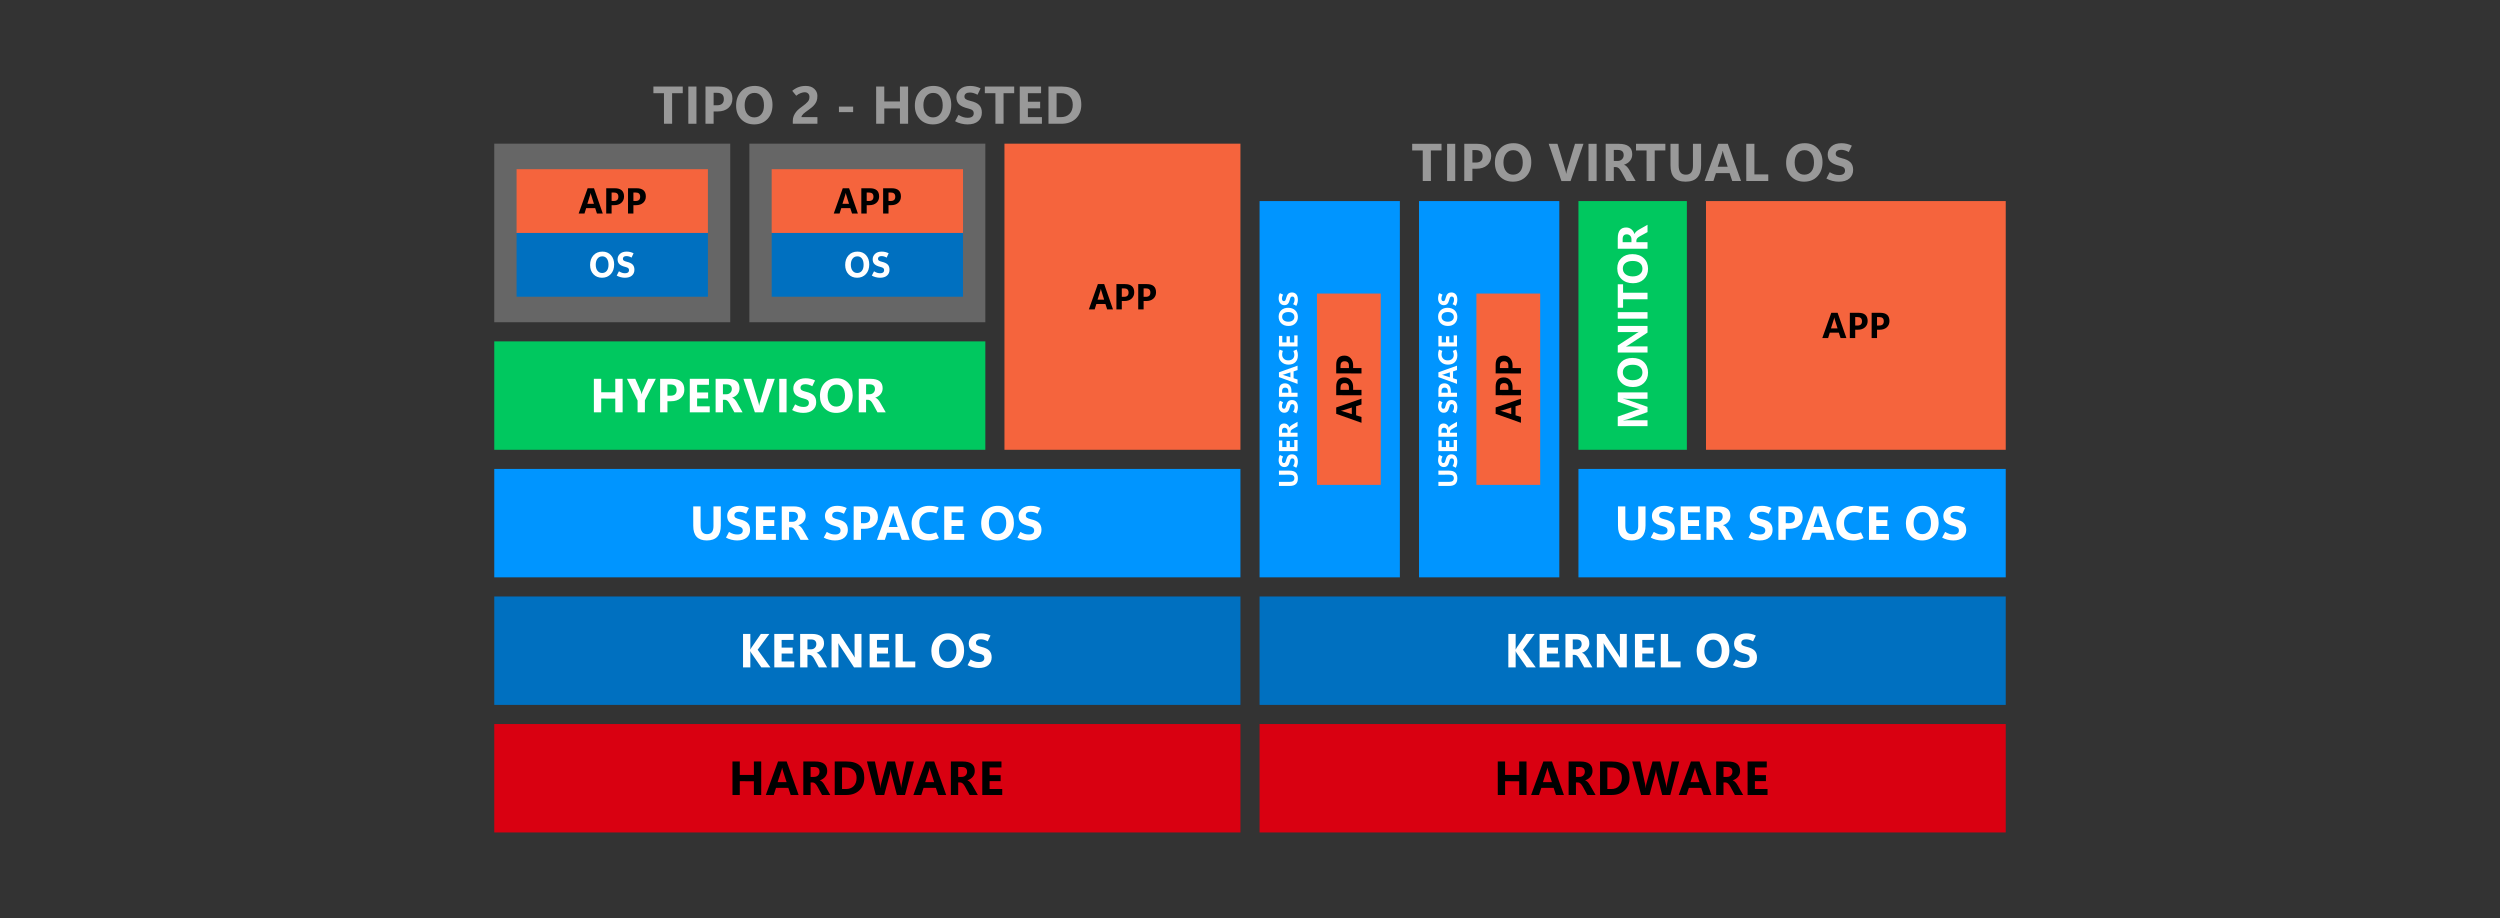 <?xml version="1.0" encoding="UTF-8"?>
<!DOCTYPE svg PUBLIC "-//W3C//DTD SVG 1.1//EN" "http://www.w3.org/Graphics/SVG/1.1/DTD/svg11.dtd">
<!-- Creator: CorelDRAW 2020 (64-Bit) -->
<svg xmlns="http://www.w3.org/2000/svg" xml:space="preserve" width="3920px" height="1440px" version="1.1" style="shape-rendering:geometricPrecision; text-rendering:geometricPrecision; image-rendering:optimizeQuality; fill-rule:evenodd; clip-rule:evenodd"
viewBox="0 0 3920 1440"
 xmlns:xlink="http://www.w3.org/1999/xlink"
 xmlns:xodm="http://www.corel.com/coreldraw/odm/2003">
 <rect x="0" y="0" width="3920" height="1440" fill="#333333" stroke="none"/>
 <defs>
  <style type="text/css">
   <![CDATA[
    .fil0 {fill:none}
    .fil2 {fill:#0070C0}
    .fil1 {fill:#0095FF}
    .fil6 {fill:#00C85F}
    .fil8 {fill:#666666}
    .fil10 {fill:#D90011}
    .fil4 {fill:#F5643D}
    .fil5 {fill:black;fill-rule:nonzero}
    .fil3 {fill:#999999;fill-rule:nonzero}
    .fil7 {fill:white;fill-rule:nonzero}
    .fil9 {fill:white;fill-rule:nonzero}
   ]]>
  </style>
 </defs>
 <g id="Capa_x0020_1">
  <rect class="fil0" width="3920" height="1440"/>
  <g id="_2189039343344">
   <polygon class="fil1" points="2475,735.28 2475,905.28 3145,905.28 3145,735.28 "/>
   <polygon class="fil2" points="1975,935.28 1975,1105.28 3145,1105.28 3145,935.28 "/>
   <polygon class="fil3" points="2260.32,235.93 2243.62,235.93 2243.67,283.86 2230.9,283.86 2230.86,235.93 2214.29,235.93 2214.29,225.51 2260.32,225.51 "/>
   <polygon id="1" class="fil3" points="2281.8,283.86 2269.07,283.86 2269.07,225.51 2281.8,225.51 "/>
   <path id="2" class="fil3" d="M2308.73 264.57l0 19.29 -12.77 0 0.04 -58.35 20.3 0c7.27,0 12.74,1.59 16.39,4.77 3.67,3.16 5.5,7.91 5.5,14.23 0,6 -2.09,10.84 -6.29,14.53 -4.19,3.7 -9.78,5.53 -16.78,5.53l-6.39 0zm0 -29.21l0 19.49 5.3 0.04c3.57,0 6.26,-0.83 8.07,-2.49 1.8,-1.65 2.69,-4.14 2.66,-7.44 0,-3.2 -0.89,-5.6 -2.66,-7.2 -1.78,-1.61 -4.45,-2.4 -8,-2.4l-5.37 0z"/>
   <path id="3" class="fil3" d="M2372.29 284.87c-8.35,0 -15.15,-2.72 -20.4,-8.15 -5.25,-5.44 -7.88,-12.53 -7.88,-21.26 0,-9.22 2.67,-16.68 8,-22.38 5.32,-5.69 12.41,-8.54 21.22,-8.54 8.3,0 15.02,2.72 20.14,8.17 5.13,5.46 7.68,12.65 7.68,21.57 0,9.16 -2.64,16.57 -7.94,22.18 -5.31,5.61 -12.25,8.41 -20.82,8.41zm0.21 -10.98c4.67,0 8.36,-1.67 11.08,-5 2.72,-3.33 4.1,-7.96 4.1,-13.88 0,-6.16 -1.33,-10.95 -3.97,-14.39 -2.64,-3.43 -6.27,-5.13 -10.85,-5.13 -4.72,0 -8.47,1.76 -11.27,5.27 -2.8,3.53 -4.19,8.2 -4.19,14 0,5.89 1.39,10.56 4.17,13.99 2.78,3.43 6.43,5.14 10.93,5.14z"/>
   <path id="4" class="fil3" d="M2482.87 225.51l-20.22 58.35 -14.36 0 -19.97 -58.35 13.75 0 12.4 41.02c0.34,1.08 0.59,2.1 0.78,3.05 0.19,0.95 0.32,1.84 0.4,2.68l0.25 0c0.11,-0.86 0.27,-1.8 0.47,-2.8 0.2,-1 0.46,-2.04 0.8,-3.1l12.4 -40.85 13.3 0z"/>
   <polygon id="5" class="fil3" points="2503.51,283.86 2490.78,283.86 2490.78,225.51 2503.51,225.51 "/>
   <path id="6" class="fil3" d="M2564.69 283.86l-14.36 0 -7.93 -14.53c-1.3,-2.36 -2.58,-4.12 -3.85,-5.3 -1.26,-1.18 -2.72,-1.86 -4.37,-2.02l-3.74 0 0 21.85 -12.73 0 0 -58.35 20.62 0c6.95,0 12.18,1.38 15.71,4.13 3.53,2.75 5.29,6.87 5.29,12.35 0,3.91 -1.14,7.26 -3.4,10.07 -2.26,2.81 -5.38,4.88 -9.33,6.2l0 0.17c1.7,0.54 3.29,1.65 4.76,3.32 1.46,1.67 2.72,3.43 3.78,5.31l9.55 16.8zm-34.25 -48.75l0 17.25 5.93 0c2.88,0 5.2,-0.87 6.95,-2.62 1.75,-1.75 2.62,-3.91 2.62,-6.49 0,-2.68 -0.77,-4.71 -2.32,-6.08 -1.54,-1.36 -3.87,-2.06 -7,-2.06l-6.18 0z"/>
   <polygon id="7" class="fil3" points="2611.29,235.93 2594.6,235.93 2594.64,283.86 2581.88,283.86 2581.83,235.93 2565.26,235.93 2565.26,225.51 2611.29,225.51 "/>
   <path id="8" class="fil3" d="M2667.32 258.71c0,8.73 -2.03,15.29 -6.08,19.64 -4.06,4.36 -10.16,6.52 -18.29,6.52 -7.87,0 -13.78,-2.12 -17.73,-6.36 -3.94,-4.25 -5.9,-10.66 -5.87,-19.26l-0.04 -33.74 12.82 0 0 33.93c0,4.81 0.94,8.42 2.81,10.82 1.89,2.42 4.74,3.63 8.53,3.63 3.72,0 6.49,-1.15 8.32,-3.47 1.84,-2.32 2.77,-5.82 2.79,-10.49l-0.04 -34.42 12.78 0 0 33.2z"/>
   <path id="9" class="fil3" d="M2672.82 283.86l21.32 -58.35 15.01 0 20.84 58.35 -13.84 0 -4.11 -12.42 -21.44 0 -3.99 12.42 -13.79 0zm20.58 -22.37l15.63 0 -6.64 -20.64c-0.21,-0.78 -0.39,-1.46 -0.54,-2.03 -0.15,-0.57 -0.28,-1.31 -0.39,-2.19l-0.32 0c-0.14,0.8 -0.28,1.51 -0.43,2.11 -0.15,0.59 -0.35,1.26 -0.6,2l-6.71 20.75z"/>
   <polygon id="10" class="fil3" points="2772.63,283.86 2738.17,283.86 2738.13,225.51 2750.9,225.51 2750.9,273.49 2772.63,273.49 "/>
   <path id="11" class="fil3" d="M2828.93 284.87c-8.34,0 -15.15,-2.72 -20.4,-8.15 -5.25,-5.44 -7.88,-12.53 -7.88,-21.26 0,-9.22 2.67,-16.68 8,-22.38 5.32,-5.69 12.41,-8.54 21.23,-8.54 8.29,0 15.01,2.72 20.14,8.17 5.12,5.46 7.68,12.65 7.68,21.57 0,9.16 -2.64,16.57 -7.95,22.18 -5.3,5.61 -12.25,8.41 -20.82,8.41zm0.21 -10.98c4.67,0 8.36,-1.67 11.08,-5 2.73,-3.33 4.1,-7.96 4.1,-13.88 0,-6.16 -1.33,-10.95 -3.97,-14.39 -2.64,-3.43 -6.26,-5.13 -10.85,-5.13 -4.72,0 -8.47,1.76 -11.26,5.27 -2.81,3.53 -4.2,8.2 -4.2,14 0,5.89 1.39,10.56 4.17,13.99 2.78,3.43 6.43,5.14 10.93,5.14z"/>
   <path id="12" class="fil3" d="M2863.77 279.92l5.23 -9.93c2.93,1.73 5.5,2.91 7.7,3.55 2.19,0.64 4.5,0.96 6.91,0.96 3.13,0 5.46,-0.61 7.03,-1.85 1.56,-1.23 2.34,-2.94 2.34,-5.11 0,-2.05 -0.63,-3.65 -1.89,-4.76 -1.27,-1.11 -3.53,-2.06 -6.78,-2.85 -6.46,-1.51 -11.16,-3.64 -14.09,-6.36 -2.93,-2.72 -4.38,-6.51 -4.38,-11.38 0,-4.91 1.9,-9.08 5.69,-12.51 3.81,-3.43 9.08,-5.14 15.87,-5.14 2.88,0 5.69,0.32 8.45,0.97 2.75,0.66 5.38,1.6 7.86,2.85l-4.79 10.06c-2.22,-1.25 -4.33,-2.16 -6.33,-2.71 -1.99,-0.56 -3.88,-0.83 -5.64,-0.83 -2.68,0 -4.78,0.52 -6.28,1.59 -1.52,1.09 -2.27,2.61 -2.27,4.63 0,1.82 0.7,3.22 2.09,4.21 1.37,0.98 3.83,1.9 7.36,2.75 6.29,1.45 10.85,3.61 13.65,6.44 2.81,2.83 4.21,6.82 4.21,11.94 0,5.49 -1.93,9.92 -5.79,13.34 -3.88,3.4 -9.46,5.09 -16.75,5.09 -3.28,0 -6.65,-0.43 -10.11,-1.3 -3.46,-0.86 -6.56,-2.08 -9.29,-3.65z"/>
   <polygon class="fil4" points="2675,315.28 2675,705.28 3145,705.28 3145,315.28 "/>
   <path class="fil5" d="M2857.33 530.09l14.11 -39.63 9.93 0 13.78 39.63 -9.15 0 -2.72 -8.43 -14.19 0 -2.63 8.43 -9.13 0zm13.62 -15.19l10.33 0 -4.39 -14.02c-0.13,-0.53 -0.25,-0.99 -0.35,-1.38 -0.11,-0.39 -0.19,-0.89 -0.26,-1.49l-0.21 0c-0.09,0.55 -0.19,1.03 -0.29,1.43 -0.1,0.41 -0.23,0.86 -0.39,1.36l-4.44 14.1z"/>
   <path id="1" class="fil5" d="M2908.99 516.99l0 13.1 -8.46 0 0.03 -39.63 13.44 0c4.8,0 8.42,1.08 10.84,3.24 2.42,2.15 3.64,5.38 3.64,9.67 0,4.07 -1.39,7.36 -4.17,9.86 -2.77,2.51 -6.46,3.76 -11.1,3.76l-4.22 0zm0 -19.84l0 13.24 3.5 0.02c2.36,0 4.14,-0.56 5.34,-1.68 1.19,-1.13 1.78,-2.82 1.76,-5.06 0,-2.17 -0.59,-3.8 -1.76,-4.89 -1.18,-1.09 -2.94,-1.63 -5.3,-1.63l-3.54 0z"/>
   <path id="2" class="fil5" d="M2943.18 516.99l0 13.1 -8.46 0 0.03 -39.63 13.43 0c4.81,0 8.43,1.08 10.85,3.24 2.42,2.15 3.63,5.38 3.63,9.67 0,4.07 -1.38,7.36 -4.16,9.86 -2.77,2.51 -6.47,3.76 -11.1,3.76l-4.22 0zm0 -19.84l0 13.24 3.5 0.02c2.36,0 4.14,-0.56 5.34,-1.68 1.19,-1.13 1.78,-2.82 1.76,-5.06 0,-2.17 -0.59,-3.8 -1.76,-4.89 -1.18,-1.09 -2.95,-1.63 -5.3,-1.63l-3.54 0z"/>
   <g>
    <polygon class="fil6" points="2475,315.28 2475,705.28 2645,705.28 2645,315.28 "/>
    <path class="fil7" d="M2583.32 615.3l0 10.07 -28.15 0c-1.48,0 -3.05,-0.03 -4.72,-0.1 -1.65,-0.07 -3.4,-0.17 -5.22,-0.29l0 0.26c1.41,0.28 2.62,0.53 3.64,0.76 1.01,0.23 1.81,0.45 2.42,0.67l32.03 11.29 0 8.18 -31.71 11.45c-0.43,0.16 -1.18,0.36 -2.24,0.6 -1.06,0.26 -2.44,0.55 -4.14,0.87l0 0.29c2.2,-0.15 4.29,-0.26 6.29,-0.32 1.99,-0.07 3.87,-0.1 5.63,-0.1l26.17 0 0 9.21 -46.68 0 0 -14.88 27.99 -9.86c1.05,-0.38 2.07,-0.72 3.08,-0.97 1.01,-0.27 2.02,-0.49 3.04,-0.69l0 -0.19c-1.16,-0.33 -2.27,-0.65 -3.32,-0.95 -1.03,-0.31 -1.99,-0.62 -2.87,-0.94l-27.92 -9.9 0 -14.46 46.68 0z"/>
    <path id="1" class="fil7" d="M2584.13 584.26c0,6.68 -2.18,12.12 -6.52,16.32 -4.36,4.2 -10.02,6.3 -17.01,6.3 -7.38,0 -13.35,-2.13 -17.9,-6.4 -4.56,-4.25 -6.83,-9.92 -6.83,-16.97 0,-6.64 2.17,-12.02 6.53,-16.12 4.37,-4.1 10.12,-6.14 17.25,-6.14 7.34,0 13.26,2.11 17.75,6.36 4.49,4.24 6.73,9.8 6.73,16.65zm-8.79 -0.17c0,-3.73 -1.33,-6.68 -4,-8.86 -2.66,-2.18 -6.36,-3.28 -11.1,-3.28 -4.93,0 -8.76,1.07 -11.51,3.18 -2.74,2.11 -4.11,5.01 -4.11,8.68 0,3.77 1.41,6.77 4.22,9.01 2.83,2.24 6.56,3.35 11.2,3.35 4.71,0 8.45,-1.11 11.19,-3.33 2.75,-2.22 4.11,-5.15 4.11,-8.75z"/>
    <path id="2" class="fil7" d="M2583.32 511.08l0 10.36 -29.86 19.57c-0.84,0.54 -1.57,1 -2.21,1.37 -0.62,0.38 -1.16,0.68 -1.62,0.9l0 0.14c0.82,-0.09 1.86,-0.16 3.11,-0.2 1.25,-0.05 2.7,-0.07 4.38,-0.07l26.2 0 0 9.63 -46.68 0 0 -11.06 28.97 -18.85c0.63,-0.41 1.27,-0.82 1.91,-1.22 0.63,-0.4 1.24,-0.77 1.83,-1.09l0 -0.13c-0.54,0.09 -1.34,0.15 -2.42,0.2 -1.08,0.04 -2.4,0.06 -3.99,0.06l-26.3 0 0 -9.61 46.68 0z"/>
    <polygon id="3" class="fil7" points="2583.32,489.47 2583.32,499.66 2536.64,499.66 2536.64,489.47 "/>
    <polygon id="4" class="fil7" points="2544.98,445.69 2544.98,459.05 2583.32,459.02 2583.32,469.23 2544.98,469.26 2544.98,482.52 2536.64,482.52 2536.64,445.69 "/>
    <path id="5" class="fil7" d="M2584.13 421.48c0,6.68 -2.18,12.13 -6.52,16.33 -4.36,4.2 -10.02,6.3 -17.01,6.3 -7.38,0 -13.35,-2.14 -17.9,-6.4 -4.56,-4.26 -6.83,-9.93 -6.83,-16.98 0,-6.63 2.17,-12.01 6.53,-16.11 4.37,-4.1 10.12,-6.15 17.25,-6.15 7.34,0 13.26,2.11 17.75,6.36 4.49,4.24 6.73,9.8 6.73,16.65zm-8.79 -0.16c0,-3.74 -1.33,-6.69 -4,-8.87 -2.66,-2.18 -6.36,-3.28 -11.1,-3.28 -4.93,0 -8.76,1.07 -11.51,3.18 -2.74,2.11 -4.11,5.01 -4.11,8.68 0,3.78 1.41,6.78 4.22,9.01 2.83,2.24 6.56,3.36 11.2,3.36 4.71,0 8.45,-1.12 11.19,-3.34 2.75,-2.22 4.11,-5.14 4.11,-8.74z"/>
    <path id="6" class="fil7" d="M2583.32 352.42l0 11.49 -11.62 6.34c-1.89,1.05 -3.3,2.07 -4.25,3.08 -0.94,1.01 -1.48,2.18 -1.61,3.5l0 2.99 17.48 0 0 10.19 -46.68 0 0 -16.5c0,-5.56 1.1,-9.75 3.3,-12.57 2.2,-2.82 5.5,-4.23 9.88,-4.23 3.13,0 5.81,0.91 8.06,2.72 2.25,1.81 3.91,4.3 4.96,7.47l0.14 0c0.43,-1.37 1.32,-2.64 2.65,-3.82 1.33,-1.16 2.75,-2.17 4.25,-3.02l13.44 -7.64zm-39 27.4l13.8 0 0 -4.75c0,-2.3 -0.7,-4.15 -2.1,-5.55 -1.4,-1.4 -3.12,-2.1 -5.19,-2.1 -2.14,0 -3.76,0.62 -4.86,1.85 -1.09,1.24 -1.65,3.1 -1.65,5.6l0 4.95z"/>
   </g>
   <polygon class="fil1" points="775,735.28 775,905.28 1945,905.28 1945,735.28 "/>
   <polygon class="fil2" points="775,935.28 775,1105.28 1945,1105.28 1945,935.28 "/>
   <polygon class="fil3" points="1070.55,146.11 1053.85,146.11 1053.89,194.04 1041.13,194.04 1041.09,146.11 1024.52,146.11 1024.52,135.7 1070.55,135.7 "/>
   <polygon id="1" class="fil3" points="1092.03,194.04 1079.3,194.04 1079.3,135.7 1092.03,135.7 "/>
   <path id="2" class="fil3" d="M1118.96 174.75l0 19.29 -12.78 0 0.05 -58.34 20.3 0c7.27,0 12.74,1.58 16.39,4.76 3.67,3.17 5.5,7.92 5.5,14.24 0,6 -2.1,10.83 -6.29,14.52 -4.19,3.7 -9.78,5.53 -16.78,5.53l-6.39 0zm0 -29.21l0 19.49 5.29 0.04c3.57,0 6.27,-0.83 8.07,-2.49 1.81,-1.65 2.7,-4.13 2.67,-7.44 0,-3.19 -0.89,-5.6 -2.67,-7.19 -1.77,-1.61 -4.44,-2.41 -8,-2.41l-5.36 0z"/>
   <path id="3" class="fil3" d="M1182.52 195.06c-8.35,0 -15.15,-2.72 -20.4,-8.16 -5.25,-5.44 -7.88,-12.52 -7.88,-21.26 0,-9.22 2.67,-16.68 8,-22.37 5.32,-5.7 12.4,-8.55 21.22,-8.55 8.29,0 15.02,2.73 20.14,8.17 5.13,5.46 7.68,12.65 7.68,21.57 0,9.17 -2.64,16.57 -7.94,22.18 -5.31,5.61 -12.25,8.42 -20.82,8.42zm0.21 -10.99c4.66,0 8.36,-1.67 11.08,-5 2.72,-3.33 4.1,-7.96 4.1,-13.87 0,-6.17 -1.34,-10.96 -3.98,-14.39 -2.63,-3.43 -6.26,-5.14 -10.84,-5.14 -4.72,0 -8.47,1.76 -11.27,5.28 -2.8,3.52 -4.19,8.19 -4.19,14 0,5.88 1.39,10.55 4.17,13.98 2.77,3.43 6.43,5.14 10.93,5.14z"/>
   <path id="4" class="fil3" d="M1243.1 194.04l0 -4.32c0,-2.91 0.49,-5.55 1.46,-7.9 0.99,-2.35 2.21,-4.47 3.71,-6.37 1.49,-1.85 3.15,-3.5 4.99,-4.99 1.83,-1.47 3.59,-2.82 5.3,-4.04 1.74,-1.22 3.24,-2.39 4.5,-3.5 1.26,-1.11 2.36,-2.2 3.32,-3.27 1,-1.08 1.72,-2.23 2.17,-3.45 0.44,-1.23 0.68,-2.64 0.68,-4.27 0,-2.07 -0.66,-3.79 -1.96,-5.19 -1.31,-1.39 -3.21,-2.1 -5.69,-2.1 -1.71,0 -3.75,0.46 -6.13,1.35 -2.38,0.89 -4.69,2.26 -6.94,4.11l-6.31 -7.65c3.21,-2.66 6.51,-4.62 9.93,-5.86 3.42,-1.26 7.21,-1.87 11.35,-1.87 5.6,0 10.03,1.52 13.29,4.56 3.26,3.03 4.9,6.71 4.9,11.03 0,3.33 -0.4,6.02 -1.22,8.09 -0.8,2.06 -1.9,3.93 -3.25,5.61 -1.36,1.71 -2.93,3.28 -4.71,4.7 -1.78,1.43 -3.62,2.82 -5.54,4.18 -1.42,0.97 -2.74,1.93 -3.97,2.89 -1.24,0.94 -2.34,1.85 -3.28,2.72 -0.92,0.92 -1.65,1.82 -2.19,2.68 -0.55,0.88 -0.82,1.71 -0.82,2.53l25.02 0 0 10.33 -38.61 0z"/>
   <polygon id="5" class="fil3" points="1423.91,194.04 1411.13,194.04 1411.09,170.11 1386.56,170.07 1386.56,194.04 1373.83,194.04 1373.78,135.7 1386.56,135.7 1386.56,159.13 1411.13,159.13 1411.09,135.7 1423.87,135.7 "/>
   <path id="6" class="fil3" d="M1462.77 195.06c-8.35,0 -15.15,-2.72 -20.4,-8.16 -5.25,-5.44 -7.88,-12.52 -7.88,-21.26 0,-9.22 2.67,-16.68 8,-22.37 5.32,-5.7 12.41,-8.55 21.23,-8.55 8.29,0 15.01,2.73 20.14,8.17 5.12,5.46 7.68,12.65 7.68,21.57 0,9.17 -2.64,16.57 -7.95,22.18 -5.3,5.61 -12.25,8.42 -20.82,8.42zm0.21 -10.99c4.67,0 8.36,-1.67 11.08,-5 2.73,-3.33 4.1,-7.96 4.1,-13.87 0,-6.17 -1.33,-10.96 -3.97,-14.39 -2.64,-3.43 -6.27,-5.14 -10.85,-5.14 -4.72,0 -8.47,1.76 -11.26,5.28 -2.81,3.52 -4.2,8.19 -4.2,14 0,5.88 1.39,10.55 4.17,13.98 2.78,3.43 6.43,5.14 10.93,5.14z"/>
   <path id="7" class="fil3" d="M1497.61 190.1l5.23 -9.93c2.93,1.73 5.5,2.92 7.7,3.55 2.19,0.64 4.5,0.96 6.91,0.96 3.13,0 5.46,-0.61 7.03,-1.85 1.56,-1.23 2.33,-2.94 2.33,-5.11 0,-2.05 -0.62,-3.65 -1.89,-4.76 -1.26,-1.11 -3.52,-2.06 -6.77,-2.85 -6.46,-1.51 -11.16,-3.64 -14.09,-6.36 -2.93,-2.72 -4.39,-6.51 -4.39,-11.37 0,-4.92 1.91,-9.09 5.7,-12.52 3.8,-3.43 9.08,-5.14 15.87,-5.14 2.88,0 5.69,0.32 8.45,0.98 2.75,0.65 5.37,1.59 7.86,2.84l-4.79 10.06c-2.22,-1.25 -4.33,-2.15 -6.34,-2.71 -1.98,-0.56 -3.87,-0.83 -5.63,-0.83 -2.68,0 -4.78,0.53 -6.28,1.59 -1.52,1.09 -2.27,2.62 -2.27,4.63 0,1.82 0.7,3.22 2.09,4.21 1.37,0.98 3.83,1.9 7.36,2.75 6.29,1.46 10.85,3.61 13.65,6.44 2.81,2.84 4.21,6.82 4.21,11.95 0,5.48 -1.93,9.91 -5.79,13.33 -3.88,3.4 -9.46,5.1 -16.75,5.1 -3.28,0 -6.65,-0.43 -10.11,-1.31 -3.46,-0.86 -6.56,-2.08 -9.29,-3.65z"/>
   <polygon id="8" class="fil3" points="1590.26,146.11 1573.56,146.11 1573.61,194.04 1560.84,194.04 1560.8,146.11 1544.23,146.11 1544.23,135.7 1590.26,135.7 "/>
   <polygon id="9" class="fil3" points="1633.76,194.04 1599.01,194.04 1598.97,135.7 1632.41,135.7 1632.41,146.11 1611.74,146.11 1611.74,159.5 1630.98,159.5 1630.95,169.88 1611.74,169.88 1611.74,183.67 1633.76,183.67 "/>
   <path id="10" class="fil3" d="M1644.01 194.04l0 -58.34 20.37 0c10.38,0 18.14,2.36 23.32,7.09 5.18,4.74 7.78,11.85 7.78,21.35 0,9.08 -2.83,16.33 -8.51,21.76 -5.67,5.44 -13.21,8.14 -22.61,8.14l-20.35 0zm12.73 -47.93l0 37.56 6.67 0c5.83,0 10.4,-1.74 13.71,-5.2 3.32,-3.45 4.97,-8.18 4.97,-14.18 0,-5.69 -1.64,-10.15 -4.9,-13.36 -3.26,-3.21 -7.89,-4.82 -13.86,-4.82l-6.59 0z"/>
   <polygon id="11" class="fil3" points="1315.48,175.85 1315.44,167.11 1337.74,167.11 1337.7,175.85 "/>
   <polygon class="fil8" points="775,225.28 775,505.28 1145,505.28 1145,225.28 "/>
   <polygon class="fil4" points="810,265.28 810,365.28 1110,365.28 1110,265.28 "/>
   <polygon class="fil2" points="810,365.28 810,465.28 1110,465.28 1110,365.28 "/>
   <path class="fil5" d="M907.33 334.81l14.11 -39.63 9.93 0 13.78 39.63 -9.15 0 -2.72 -8.43 -14.18 0 -2.64 8.43 -9.13 0zm13.62 -15.2l10.34 0 -4.39 -14.02c-0.14,-0.53 -0.26,-0.99 -0.36,-1.37 -0.1,-0.39 -0.19,-0.89 -0.26,-1.49l-0.21 0c-0.09,0.54 -0.18,1.02 -0.29,1.43 -0.1,0.4 -0.22,0.86 -0.39,1.36l-4.44 14.09z"/>
   <path id="1" class="fil5" d="M958.99 321.71l0 13.1 -8.45 0 0.03 -39.63 13.43 0c4.8,0 8.42,1.07 10.84,3.23 2.43,2.16 3.64,5.38 3.64,9.67 0,4.08 -1.39,7.36 -4.16,9.87 -2.78,2.51 -6.47,3.76 -11.1,3.76l-4.23 0zm0 -19.84l0 13.23 3.5 0.03c2.36,0 4.15,-0.56 5.34,-1.69 1.19,-1.12 1.78,-2.81 1.76,-5.05 0,-2.17 -0.58,-3.81 -1.76,-4.89 -1.18,-1.1 -2.94,-1.63 -5.29,-1.63l-3.55 0z"/>
   <path id="2" class="fil5" d="M993.18 321.71l0 13.1 -8.45 0 0.02 -39.63 13.44 0c4.8,0 8.42,1.07 10.84,3.23 2.43,2.16 3.64,5.38 3.64,9.67 0,4.08 -1.39,7.36 -4.16,9.87 -2.78,2.51 -6.47,3.76 -11.1,3.76l-4.23 0zm0 -19.84l0 13.23 3.5 0.03c2.36,0 4.14,-0.56 5.34,-1.69 1.19,-1.12 1.78,-2.81 1.76,-5.05 0,-2.17 -0.58,-3.81 -1.76,-4.89 -1.18,-1.1 -2.94,-1.63 -5.29,-1.63l-3.55 0z"/>
   <path class="fil9" d="M943.96 435.5c-5.53,0 -10.03,-1.85 -13.5,-5.54 -3.47,-3.7 -5.21,-8.51 -5.21,-14.44 0,-6.27 1.76,-11.33 5.29,-15.2 3.52,-3.87 8.21,-5.8 14.04,-5.8 5.49,0 9.93,1.85 13.32,5.55 3.39,3.7 5.09,8.59 5.09,14.65 0,6.22 -1.75,11.25 -5.26,15.06 -3.51,3.81 -8.1,5.72 -13.77,5.72zm0.13 -7.46c3.09,0 5.54,-1.14 7.34,-3.4 1.8,-2.26 2.71,-5.41 2.71,-9.42 0,-4.19 -0.88,-7.45 -2.63,-9.78 -1.75,-2.33 -4.14,-3.49 -7.18,-3.49 -3.12,0 -5.6,1.2 -7.45,3.59 -1.85,2.39 -2.77,5.56 -2.77,9.51 0,4 0.92,7.17 2.75,9.5 1.84,2.33 4.26,3.49 7.23,3.49z"/>
   <path id="1" class="fil9" d="M967 432.13l3.47 -6.74c1.93,1.17 3.63,1.98 5.09,2.41 1.45,0.43 2.97,0.65 4.57,0.65 2.07,0 3.61,-0.41 4.65,-1.25 1.03,-0.84 1.54,-2 1.54,-3.47 0,-1.4 -0.41,-2.49 -1.25,-3.24 -0.83,-0.75 -2.33,-1.4 -4.48,-1.93 -4.27,-1.03 -7.38,-2.48 -9.32,-4.33 -1.93,-1.84 -2.9,-4.42 -2.9,-7.72 0,-3.34 1.26,-6.17 3.77,-8.5 2.51,-2.33 6.01,-3.49 10.5,-3.49 1.9,0 3.76,0.22 5.59,0.66 1.81,0.44 3.55,1.08 5.2,1.93l-3.17 6.83c-1.47,-0.85 -2.87,-1.46 -4.19,-1.84 -1.32,-0.37 -2.57,-0.56 -3.73,-0.56 -1.78,0 -3.16,0.36 -4.16,1.08 -1,0.74 -1.49,1.78 -1.49,3.14 0,1.24 0.45,2.19 1.37,2.86 0.91,0.67 2.54,1.29 4.87,1.87 4.17,0.99 7.18,2.45 9.04,4.38 1.85,1.92 2.78,4.63 2.78,8.11 0,3.73 -1.28,6.74 -3.83,9.06 -2.57,2.31 -6.26,3.46 -11.08,3.46 -2.17,0 -4.4,-0.29 -6.69,-0.89 -2.29,-0.58 -4.34,-1.41 -6.15,-2.48z"/>
   <polygon class="fil8" points="1175,225.28 1175,505.28 1545,505.28 1545,225.28 "/>
   <polygon class="fil4" points="1210,265.28 1210,365.28 1510,365.28 1510,265.28 "/>
   <polygon class="fil2" points="1210,365.28 1210,465.28 1510,465.28 1510,365.28 "/>
   <path class="fil5" d="M1307.33 334.81l14.11 -39.63 9.93 0 13.78 39.63 -9.15 0 -2.72 -8.43 -14.18 0 -2.64 8.43 -9.13 0zm13.62 -15.2l10.34 0 -4.39 -14.02c-0.14,-0.53 -0.26,-0.99 -0.36,-1.37 -0.1,-0.39 -0.19,-0.89 -0.26,-1.49l-0.21 0c-0.09,0.54 -0.18,1.02 -0.29,1.43 -0.1,0.4 -0.23,0.86 -0.39,1.36l-4.44 14.09z"/>
   <path id="1" class="fil5" d="M1358.99 321.71l0 13.1 -8.45 0 0.02 -39.63 13.44 0c4.8,0 8.42,1.07 10.84,3.23 2.43,2.16 3.64,5.38 3.64,9.67 0,4.08 -1.39,7.36 -4.16,9.87 -2.78,2.51 -6.47,3.76 -11.1,3.76l-4.23 0zm0 -19.84l0 13.23 3.5 0.03c2.36,0 4.14,-0.56 5.34,-1.69 1.19,-1.12 1.78,-2.81 1.76,-5.05 0,-2.17 -0.58,-3.81 -1.76,-4.89 -1.18,-1.1 -2.94,-1.63 -5.29,-1.63l-3.55 0z"/>
   <path id="2" class="fil5" d="M1393.18 321.71l0 13.1 -8.45 0 0.02 -39.63 13.44 0c4.8,0 8.42,1.07 10.84,3.23 2.42,2.16 3.64,5.38 3.64,9.67 0,4.08 -1.39,7.36 -4.17,9.87 -2.77,2.51 -6.46,3.76 -11.09,3.76l-4.23 0zm0 -19.84l0 13.23 3.5 0.03c2.36,0 4.14,-0.56 5.34,-1.69 1.19,-1.12 1.78,-2.81 1.76,-5.05 0,-2.17 -0.59,-3.81 -1.76,-4.89 -1.18,-1.1 -2.94,-1.63 -5.29,-1.63l-3.55 0z"/>
   <path class="fil9" d="M1343.96 435.5c-5.53,0 -10.03,-1.85 -13.5,-5.54 -3.48,-3.7 -5.21,-8.51 -5.21,-14.44 0,-6.27 1.76,-11.33 5.29,-15.2 3.52,-3.87 8.21,-5.8 14.04,-5.8 5.49,0 9.93,1.85 13.32,5.55 3.39,3.7 5.08,8.59 5.08,14.65 0,6.22 -1.74,11.25 -5.25,15.06 -3.51,3.81 -8.1,5.72 -13.77,5.72zm0.13 -7.46c3.09,0 5.54,-1.14 7.34,-3.4 1.8,-2.26 2.71,-5.41 2.71,-9.42 0,-4.19 -0.89,-7.45 -2.63,-9.78 -1.75,-2.33 -4.15,-3.49 -7.18,-3.49 -3.12,0 -5.6,1.2 -7.45,3.59 -1.86,2.39 -2.77,5.56 -2.77,9.51 0,4 0.91,7.17 2.75,9.5 1.84,2.33 4.26,3.49 7.23,3.49z"/>
   <path id="1" class="fil9" d="M1367 432.13l3.46 -6.74c1.94,1.17 3.64,1.98 5.1,2.41 1.45,0.43 2.97,0.65 4.57,0.65 2.07,0 3.61,-0.41 4.65,-1.25 1.03,-0.84 1.54,-2 1.54,-3.47 0,-1.4 -0.41,-2.49 -1.25,-3.24 -0.83,-0.75 -2.33,-1.4 -4.48,-1.93 -4.27,-1.03 -7.38,-2.48 -9.32,-4.33 -1.94,-1.84 -2.9,-4.42 -2.9,-7.72 0,-3.34 1.26,-6.17 3.77,-8.5 2.51,-2.33 6.01,-3.49 10.5,-3.49 1.9,0 3.76,0.22 5.58,0.66 1.82,0.44 3.56,1.08 5.21,1.93l-3.17 6.83c-1.47,-0.85 -2.87,-1.46 -4.19,-1.84 -1.32,-0.37 -2.57,-0.56 -3.73,-0.56 -1.78,0 -3.16,0.36 -4.16,1.08 -1,0.74 -1.5,1.78 -1.5,3.14 0,1.24 0.46,2.19 1.38,2.86 0.91,0.67 2.54,1.29 4.87,1.87 4.17,0.99 7.18,2.45 9.04,4.38 1.85,1.92 2.78,4.63 2.78,8.11 0,3.73 -1.28,6.74 -3.83,9.06 -2.57,2.31 -6.26,3.46 -11.08,3.46 -2.17,0 -4.4,-0.29 -6.69,-0.89 -2.29,-0.58 -4.34,-1.41 -6.15,-2.48z"/>
   <polygon class="fil4" points="1575,225.28 1575,705.28 1945,705.28 1945,225.28 "/>
   <path class="fil5" d="M1707.33 485.09l14.11 -39.63 9.93 0 13.78 39.63 -9.15 0 -2.72 -8.43 -14.19 0 -2.63 8.43 -9.13 0zm13.62 -15.2l10.34 0 -4.39 -14.01c-0.14,-0.53 -0.26,-0.99 -0.36,-1.38 -0.11,-0.39 -0.19,-0.89 -0.26,-1.49l-0.21 0c-0.09,0.55 -0.19,1.03 -0.29,1.43 -0.1,0.41 -0.23,0.86 -0.39,1.36l-4.44 14.09z"/>
   <path id="1" class="fil5" d="M1758.99 471.99l0 13.1 -8.45 0 0.02 -39.63 13.44 0c4.8,0 8.42,1.08 10.84,3.24 2.42,2.15 3.64,5.37 3.64,9.67 0,4.07 -1.39,7.36 -4.17,9.86 -2.77,2.51 -6.46,3.76 -11.1,3.76l-4.22 0zm0 -19.84l0 13.23 3.5 0.03c2.36,0 4.14,-0.56 5.34,-1.69 1.19,-1.12 1.78,-2.81 1.76,-5.05 0,-2.17 -0.59,-3.8 -1.76,-4.89 -1.18,-1.09 -2.94,-1.63 -5.29,-1.63l-3.55 0z"/>
   <path id="2" class="fil5" d="M1793.18 471.99l0 13.1 -8.46 0 0.03 -39.63 13.44 0c4.8,0 8.42,1.08 10.84,3.24 2.42,2.15 3.64,5.37 3.64,9.67 0,4.07 -1.39,7.36 -4.17,9.86 -2.77,2.51 -6.46,3.76 -11.1,3.76l-4.22 0zm0 -19.84l0 13.23 3.5 0.03c2.36,0 4.14,-0.56 5.34,-1.69 1.19,-1.12 1.78,-2.81 1.76,-5.05 0,-2.17 -0.59,-3.8 -1.76,-4.89 -1.18,-1.09 -2.94,-1.63 -5.3,-1.63l-3.54 0z"/>
   <polygon class="fil6" points="775,535.28 775,705.28 1545,705.28 1545,535.28 "/>
   <polygon class="fil7" points="976.29,646.51 964.79,646.51 964.75,624.98 942.68,624.94 942.68,646.51 931.22,646.51 931.18,594 942.68,594 942.68,615.09 964.79,615.09 964.75,594 976.26,594 "/>
   <path id="1" class="fil7" d="M1028.29 594l-17.1 33.8 0 18.71 -11.46 0 0 -18.48 -16.66 -34.03 13.07 0 8.69 19.89c0.06,0.16 0.21,0.6 0.41,1.3 0.22,0.69 0.48,1.65 0.79,2.87l0.15 0c0.15,-0.83 0.31,-1.58 0.51,-2.26 0.2,-0.66 0.4,-1.27 0.63,-1.81l8.86 -19.99 12.11 0z"/>
   <path id="2" class="fil7" d="M1046.54 629.15l0 17.36 -11.5 0 0.04 -52.51 18.28 0c6.53,0 11.46,1.43 14.74,4.29 3.3,2.85 4.95,7.12 4.95,12.81 0,5.4 -1.88,9.75 -5.66,13.08 -3.77,3.32 -8.8,4.97 -15.1,4.97l-5.75 0zm0 -26.29l0 17.54 4.76 0.04c3.22,0 5.64,-0.75 7.27,-2.24 1.62,-1.49 2.42,-3.72 2.4,-6.7 0,-2.87 -0.8,-5.04 -2.4,-6.47 -1.6,-1.45 -4,-2.17 -7.2,-2.17l-4.83 0z"/>
   <polygon id="3" class="fil7" points="1112.87,646.51 1081.59,646.51 1081.56,594 1111.66,594 1111.66,603.38 1093.06,603.38 1093.06,615.43 1110.37,615.43 1110.34,624.76 1093.06,624.76 1093.06,637.18 1112.87,637.18 "/>
   <path id="4" class="fil7" d="M1164.38 646.51l-12.92 0 -7.14 -13.07c-1.18,-2.13 -2.33,-3.71 -3.46,-4.78 -1.14,-1.06 -2.45,-1.67 -3.94,-1.81l-3.36 0 0 19.66 -11.47 0 0 -52.51 18.57 0c6.25,0 10.96,1.24 14.13,3.71 3.18,2.48 4.77,6.19 4.77,11.12 0,3.52 -1.03,6.53 -3.07,9.06 -2.03,2.54 -4.83,4.4 -8.4,5.59l0 0.15c1.54,0.48 2.97,1.48 4.29,2.98 1.31,1.5 2.45,3.09 3.4,4.78l8.6 15.12zm-30.82 -43.87l0 15.52 5.33 0c2.59,0 4.68,-0.78 6.25,-2.36 1.58,-1.57 2.37,-3.51 2.37,-5.84 0,-2.41 -0.7,-4.23 -2.09,-5.47 -1.39,-1.23 -3.49,-1.85 -6.3,-1.85l-5.56 0z"/>
   <path id="5" class="fil7" d="M1214.77 594l-18.2 52.51 -12.93 0 -17.97 -52.51 12.37 0 11.17 36.91c0.3,0.98 0.52,1.89 0.7,2.75 0.17,0.85 0.28,1.65 0.36,2.42l0.22 0c0.1,-0.78 0.24,-1.63 0.43,-2.53 0.17,-0.9 0.41,-1.84 0.71,-2.79l11.16 -36.76 11.98 0z"/>
   <polygon id="6" class="fil7" points="1233.34,646.51 1221.88,646.51 1221.88,594 1233.34,594 "/>
   <path id="7" class="fil7" d="M1242.06 642.96l4.71 -8.93c2.64,1.56 4.95,2.62 6.92,3.2 1.98,0.57 4.05,0.86 6.23,0.86 2.81,0 4.91,-0.55 6.32,-1.66 1.4,-1.12 2.1,-2.65 2.1,-4.6 0,-1.85 -0.56,-3.29 -1.7,-4.29 -1.14,-1 -3.17,-1.85 -6.1,-2.56 -5.81,-1.37 -10.04,-3.28 -12.67,-5.73 -2.64,-2.45 -3.95,-5.86 -3.95,-10.24 0,-4.42 1.71,-8.17 5.12,-11.26 3.43,-3.09 8.18,-4.62 14.29,-4.62 2.59,0 5.11,0.28 7.6,0.87 2.48,0.59 4.84,1.44 7.07,2.56l-4.31 9.05c-2,-1.12 -3.9,-1.93 -5.7,-2.43 -1.78,-0.5 -3.49,-0.75 -5.07,-0.75 -2.41,0 -4.3,0.47 -5.65,1.43 -1.37,0.98 -2.04,2.35 -2.04,4.17 0,1.63 0.63,2.9 1.87,3.78 1.24,0.89 3.45,1.72 6.63,2.48 5.66,1.31 9.76,3.25 12.29,5.8 2.52,2.55 3.78,6.14 3.78,10.75 0,4.94 -1.73,8.92 -5.21,12 -3.49,3.06 -8.51,4.59 -15.07,4.59 -2.95,0 -5.99,-0.39 -9.1,-1.18 -3.11,-0.77 -5.9,-1.87 -8.36,-3.29z"/>
   <path id="8" class="fil7" d="M1311.12 647.43c-7.52,0 -13.64,-2.45 -18.36,-7.34 -4.73,-4.9 -7.09,-11.28 -7.09,-19.14 0,-8.3 2.4,-15.01 7.2,-20.14 4.79,-5.12 11.16,-7.68 19.1,-7.68 7.46,0 13.51,2.45 18.12,7.35 4.62,4.91 6.92,11.38 6.92,19.41 0,8.25 -2.38,14.91 -7.16,19.96 -4.77,5.05 -11.02,7.58 -18.73,7.58zm0.19 -9.89c4.2,0 7.52,-1.5 9.97,-4.5 2.45,-3 3.69,-7.16 3.69,-12.49 0,-5.55 -1.2,-9.86 -3.58,-12.95 -2.37,-3.09 -5.64,-4.62 -9.76,-4.62 -4.25,0 -7.62,1.58 -10.14,4.75 -2.52,3.17 -3.77,7.37 -3.77,12.6 0,5.3 1.25,9.5 3.75,12.58 2.5,3.09 5.79,4.63 9.84,4.63z"/>
   <path id="9" class="fil7" d="M1388.82 646.51l-12.93 0 -7.14 -13.07c-1.17,-2.13 -2.32,-3.71 -3.46,-4.78 -1.13,-1.06 -2.45,-1.67 -3.94,-1.81l-3.36 0 0 19.66 -11.46 0 0 -52.51 18.56 0c6.25,0 10.96,1.24 14.14,3.71 3.17,2.48 4.76,6.19 4.76,11.12 0,3.52 -1.02,6.53 -3.06,9.06 -2.04,2.54 -4.84,4.4 -8.4,5.59l0 0.15c1.54,0.48 2.96,1.48 4.29,2.98 1.31,1.5 2.45,3.09 3.4,4.78l8.6 15.12zm-30.83 -43.87l0 15.52 5.34 0c2.59,0 4.67,-0.78 6.25,-2.36 1.57,-1.57 2.36,-3.51 2.36,-5.84 0,-2.41 -0.7,-4.23 -2.08,-5.47 -1.39,-1.23 -3.49,-1.85 -6.3,-1.85l-5.57 0z"/>
   <path class="fil7" d="M1208.11 1046.51l-14.35 0 -15.64 -22.48c-0.17,-0.24 -0.38,-0.6 -0.61,-1.08 -0.23,-0.47 -0.49,-1.06 -0.79,-1.74l-0.18 0 0 25.3 -11.46 0 0 -52.51 11.46 0 0 24.35 0.18 0c0.15,-0.31 0.35,-0.71 0.59,-1.19 0.25,-0.47 0.53,-1.02 0.88,-1.63l14.83 -21.53 13.32 0 -18.33 24.79 20.1 27.72z"/>
   <polygon id="1" class="fil7" points="1245.39,1046.51 1214.12,1046.51 1214.08,994 1244.18,994 1244.18,1003.38 1225.58,1003.38 1225.58,1015.43 1242.89,1015.43 1242.87,1024.76 1225.58,1024.76 1225.58,1037.18 1245.39,1037.18 "/>
   <path id="2" class="fil7" d="M1296.91 1046.51l-12.93 0 -7.14 -13.07c-1.17,-2.13 -2.32,-3.71 -3.46,-4.78 -1.14,-1.06 -2.45,-1.67 -3.94,-1.81l-3.36 0 0 19.66 -11.46 0 0 -52.51 18.56 0c6.25,0 10.96,1.24 14.14,3.71 3.17,2.48 4.76,6.19 4.76,11.12 0,3.52 -1.02,6.53 -3.06,9.06 -2.04,2.54 -4.84,4.4 -8.4,5.59l0 0.15c1.54,0.48 2.96,1.48 4.29,2.98 1.31,1.5 2.45,3.09 3.4,4.78l8.6 15.12zm-30.83 -43.87l0 15.52 5.34 0c2.59,0 4.67,-0.78 6.25,-2.36 1.57,-1.57 2.36,-3.51 2.36,-5.84 0,-2.41 -0.7,-4.23 -2.09,-5.47 -1.38,-1.23 -3.48,-1.85 -6.3,-1.85l-5.56 0z"/>
   <path id="3" class="fil7" d="M1350.78 1046.51l-11.65 0 -22.01 -33.58c-0.61,-0.95 -1.13,-1.78 -1.55,-2.49 -0.43,-0.7 -0.76,-1.31 -1.01,-1.83l-0.15 0c0.1,0.93 0.17,2.09 0.22,3.5 0.05,1.4 0.08,3.04 0.08,4.93l0 29.47 -10.84 0 0 -52.51 12.45 0 21.2 32.59c0.46,0.71 0.92,1.42 1.37,2.15 0.45,0.71 0.87,1.4 1.23,2.06l0.15 0c-0.1,-0.61 -0.18,-1.51 -0.23,-2.72 -0.05,-1.22 -0.07,-2.7 -0.07,-4.49l0 -29.59 10.81 0 0 52.51z"/>
   <polygon id="4" class="fil7" points="1394.91,1046.51 1363.63,1046.51 1363.59,994 1393.69,994 1393.69,1003.38 1375.09,1003.38 1375.09,1015.43 1392.41,1015.43 1392.38,1024.76 1375.09,1024.76 1375.09,1037.18 1394.91,1037.18 "/>
   <polygon id="5" class="fil7" points="1435.14,1046.51 1404.13,1046.51 1404.09,994 1415.59,994 1415.59,1037.18 1435.14,1037.18 "/>
   <path id="6" class="fil7" d="M1485.82 1047.43c-7.51,0 -13.64,-2.45 -18.36,-7.34 -4.73,-4.9 -7.09,-11.28 -7.09,-19.14 0,-8.3 2.4,-15.01 7.2,-20.14 4.79,-5.12 11.16,-7.68 19.1,-7.68 7.46,0 13.51,2.45 18.12,7.35 4.62,4.91 6.92,11.38 6.92,19.41 0,8.25 -2.38,14.91 -7.15,19.96 -4.78,5.05 -11.03,7.58 -18.74,7.58zm0.19 -9.89c4.2,0 7.52,-1.5 9.97,-4.5 2.45,-3 3.69,-7.16 3.69,-12.49 0,-5.55 -1.2,-9.86 -3.58,-12.95 -2.37,-3.09 -5.63,-4.62 -9.76,-4.62 -4.25,0 -7.62,1.58 -10.14,4.75 -2.52,3.17 -3.77,7.37 -3.77,12.6 0,5.3 1.25,9.5 3.75,12.58 2.5,3.09 5.79,4.63 9.84,4.63z"/>
   <path id="7" class="fil7" d="M1517.17 1042.96l4.71 -8.93c2.64,1.56 4.95,2.62 6.93,3.2 1.97,0.57 4.05,0.86 6.22,0.86 2.81,0 4.91,-0.55 6.32,-1.66 1.41,-1.12 2.1,-2.65 2.1,-4.6 0,-1.85 -0.56,-3.29 -1.69,-4.29 -1.14,-1 -3.18,-1.85 -6.11,-2.56 -5.81,-1.37 -10.03,-3.28 -12.67,-5.73 -2.64,-2.45 -3.95,-5.86 -3.95,-10.24 0,-4.42 1.71,-8.17 5.13,-11.26 3.42,-3.09 8.17,-4.62 14.28,-4.62 2.59,0 5.12,0.28 7.6,0.87 2.48,0.59 4.84,1.44 7.08,2.56l-4.31 9.05c-2,-1.12 -3.9,-1.93 -5.7,-2.43 -1.79,-0.5 -3.49,-0.75 -5.08,-0.75 -2.41,0 -4.3,0.47 -5.65,1.43 -1.36,0.98 -2.04,2.35 -2.04,4.17 0,1.63 0.63,2.9 1.88,3.78 1.24,0.89 3.45,1.72 6.62,2.48 5.66,1.31 9.77,3.25 12.29,5.8 2.52,2.55 3.79,6.14 3.79,10.75 0,4.94 -1.74,8.92 -5.21,12 -3.49,3.06 -8.52,4.59 -15.08,4.59 -2.95,0 -5.99,-0.39 -9.1,-1.18 -3.11,-0.77 -5.9,-1.87 -8.36,-3.29z"/>
   <polygon class="fil10" points="1975,1135.28 1975,1305.28 3145,1305.28 3145,1135.28 "/>
   <polygon class="fil5" points="2393.61,1246.53 2382.11,1246.53 2382.07,1225 2359.99,1224.96 2359.99,1246.53 2348.53,1246.53 2348.49,1194.02 2359.99,1194.02 2359.99,1215.11 2382.11,1215.11 2382.07,1194.02 2393.57,1194.02 "/>
   <path id="1" class="fil5" d="M2400.79 1246.53l19.19 -52.51 13.51 0 18.75 52.51 -12.45 0 -3.7 -11.17 -19.3 0 -3.58 11.17 -12.42 0zm18.53 -20.13l14.06 0 -5.97 -18.58c-0.19,-0.7 -0.35,-1.31 -0.49,-1.82 -0.14,-0.52 -0.25,-1.18 -0.35,-1.98l-0.29 0c-0.12,0.73 -0.25,1.36 -0.39,1.9 -0.13,0.54 -0.31,1.14 -0.53,1.8l-6.04 18.68z"/>
   <path id="2" class="fil5" d="M2501.89 1246.53l-12.92 0 -7.14 -13.07c-1.17,-2.13 -2.32,-3.71 -3.46,-4.78 -1.14,-1.06 -2.45,-1.67 -3.94,-1.81l-3.36 0 0 19.66 -11.46 0 0 -52.51 18.56 0c6.25,0 10.96,1.24 14.14,3.71 3.17,2.48 4.76,6.19 4.76,11.12 0,3.52 -1.03,6.53 -3.06,9.06 -2.04,2.54 -4.84,4.4 -8.4,5.59l0 0.15c1.53,0.48 2.96,1.48 4.28,2.98 1.32,1.5 2.45,3.09 3.4,4.78l8.6 15.12zm-30.82 -43.87l0 15.52 5.34 0c2.58,0 4.67,-0.78 6.25,-2.36 1.57,-1.57 2.36,-3.51 2.36,-5.84 0,-2.41 -0.7,-4.23 -2.09,-5.47 -1.39,-1.23 -3.49,-1.85 -6.3,-1.85l-5.56 0z"/>
   <path id="3" class="fil5" d="M2508.86 1246.53l0 -52.51 18.33 0c9.34,0 16.33,2.13 20.99,6.39 4.66,4.26 7,10.66 7,19.21 0,8.18 -2.55,14.7 -7.66,19.59 -5.1,4.89 -11.89,7.32 -20.35,7.32l-18.31 0zm11.46 -43.13l0 33.8 6 0c5.25,0 9.36,-1.57 12.34,-4.68 2.98,-3.11 4.47,-7.36 4.47,-12.76 0,-5.13 -1.47,-9.14 -4.41,-12.03 -2.94,-2.88 -7.1,-4.33 -12.48,-4.33l-5.92 0z"/>
   <path id="4" class="fil5" d="M2633.01 1194.02l-13.97 52.51 -12.7 0 -8.86 -34.02c-0.22,-0.88 -0.4,-1.8 -0.55,-2.78 -0.15,-0.97 -0.25,-2 -0.3,-3.07l-0.14 0c-0.1,1.16 -0.22,2.24 -0.38,3.21 -0.17,0.99 -0.35,1.86 -0.58,2.64l-9.07 34.02 -13.23 0 -13.91 -52.51 12.52 0 7.65 35.34c0.18,0.76 0.32,1.62 0.43,2.61 0.11,1 0.2,2.11 0.27,3.36l0.23 0c0.04,-0.96 0.16,-1.93 0.34,-2.95 0.18,-1.01 0.42,-2.07 0.71,-3.17l9.67 -35.19 12.23 0 8.76 35.63c0.14,0.63 0.29,1.42 0.44,2.36 0.15,0.95 0.27,2.02 0.4,3.25l0.15 0c0.05,-0.96 0.14,-1.91 0.29,-2.88 0.15,-0.96 0.32,-1.95 0.51,-2.95l7.47 -35.41 11.62 0z"/>
   <path id="5" class="fil5" d="M2632.17 1246.53l19.19 -52.51 13.51 0 18.75 52.51 -12.45 0 -3.7 -11.17 -19.3 0 -3.59 11.17 -12.41 0zm18.52 -20.13l14.07 0 -5.98 -18.58c-0.19,-0.7 -0.35,-1.31 -0.49,-1.82 -0.13,-0.52 -0.25,-1.18 -0.35,-1.98l-0.28 0c-0.13,0.73 -0.25,1.36 -0.39,1.9 -0.14,0.54 -0.31,1.14 -0.54,1.8l-6.04 18.68z"/>
   <path id="6" class="fil5" d="M2733.27 1246.53l-12.93 0 -7.13 -13.07c-1.18,-2.13 -2.33,-3.71 -3.47,-4.78 -1.13,-1.06 -2.45,-1.67 -3.93,-1.81l-3.37 0 0 19.66 -11.46 0 0 -52.51 18.56 0c6.25,0 10.97,1.24 14.14,3.71 3.18,2.48 4.76,6.19 4.76,11.12 0,3.52 -1.02,6.53 -3.06,9.06 -2.04,2.54 -4.84,4.4 -8.4,5.59l0 0.15c1.54,0.48 2.96,1.48 4.29,2.98 1.31,1.5 2.45,3.09 3.4,4.78l8.6 15.12zm-30.83 -43.87l0 15.52 5.34 0c2.59,0 4.68,-0.78 6.25,-2.36 1.58,-1.57 2.36,-3.51 2.36,-5.84 0,-2.41 -0.7,-4.23 -2.08,-5.47 -1.39,-1.23 -3.49,-1.85 -6.3,-1.85l-5.57 0z"/>
   <polygon id="7" class="fil5" points="2771.51,1246.53 2740.23,1246.53 2740.19,1194.02 2770.29,1194.02 2770.29,1203.4 2751.69,1203.4 2751.69,1215.45 2769.01,1215.45 2768.98,1224.78 2751.69,1224.78 2751.69,1237.2 2771.51,1237.2 "/>
   <polygon class="fil10" points="775,1135.28 775,1305.28 1945,1305.28 1945,1135.28 "/>
   <polygon class="fil5" points="1193.61,1246.53 1182.11,1246.53 1182.07,1225 1159.99,1224.96 1159.99,1246.53 1148.53,1246.53 1148.49,1194.02 1159.99,1194.02 1159.99,1215.11 1182.11,1215.11 1182.07,1194.02 1193.57,1194.02 "/>
   <path id="1" class="fil5" d="M1200.79 1246.53l19.19 -52.51 13.51 0 18.75 52.51 -12.45 0 -3.7 -11.17 -19.3 0 -3.58 11.17 -12.42 0zm18.53 -20.13l14.06 0 -5.97 -18.58c-0.19,-0.7 -0.35,-1.31 -0.49,-1.82 -0.14,-0.52 -0.25,-1.18 -0.35,-1.98l-0.29 0c-0.12,0.73 -0.25,1.36 -0.39,1.9 -0.13,0.54 -0.31,1.14 -0.53,1.8l-6.04 18.68z"/>
   <path id="2" class="fil5" d="M1301.89 1246.53l-12.92 0 -7.14 -13.07c-1.17,-2.13 -2.32,-3.71 -3.46,-4.78 -1.14,-1.06 -2.45,-1.67 -3.94,-1.81l-3.36 0 0 19.66 -11.46 0 0 -52.51 18.56 0c6.25,0 10.96,1.24 14.14,3.71 3.17,2.48 4.76,6.19 4.76,11.12 0,3.52 -1.03,6.53 -3.06,9.06 -2.04,2.54 -4.84,4.4 -8.4,5.59l0 0.15c1.53,0.48 2.96,1.48 4.28,2.98 1.32,1.5 2.45,3.09 3.4,4.78l8.6 15.12zm-30.82 -43.87l0 15.52 5.34 0c2.58,0 4.67,-0.78 6.25,-2.36 1.57,-1.57 2.36,-3.51 2.36,-5.84 0,-2.41 -0.7,-4.23 -2.09,-5.47 -1.39,-1.23 -3.49,-1.85 -6.3,-1.85l-5.56 0z"/>
   <path id="3" class="fil5" d="M1308.86 1246.53l0 -52.51 18.33 0c9.34,0 16.33,2.13 20.99,6.39 4.66,4.26 7,10.66 7,19.21 0,8.18 -2.55,14.7 -7.66,19.59 -5.1,4.89 -11.89,7.32 -20.35,7.32l-18.31 0zm11.46 -43.13l0 33.8 6 0c5.25,0 9.36,-1.57 12.34,-4.68 2.98,-3.11 4.47,-7.36 4.47,-12.76 0,-5.13 -1.47,-9.14 -4.41,-12.03 -2.94,-2.88 -7.1,-4.33 -12.48,-4.33l-5.92 0z"/>
   <path id="4" class="fil5" d="M1433.01 1194.02l-13.97 52.51 -12.7 0 -8.86 -34.02c-0.22,-0.88 -0.4,-1.8 -0.55,-2.78 -0.15,-0.97 -0.25,-2 -0.3,-3.07l-0.14 0c-0.1,1.16 -0.22,2.24 -0.38,3.21 -0.17,0.99 -0.35,1.86 -0.58,2.64l-9.07 34.02 -13.23 0 -13.91 -52.51 12.52 0 7.65 35.34c0.18,0.76 0.32,1.62 0.43,2.61 0.11,1 0.2,2.11 0.27,3.36l0.23 0c0.04,-0.96 0.16,-1.93 0.34,-2.95 0.18,-1.01 0.42,-2.07 0.71,-3.17l9.67 -35.19 12.23 0 8.76 35.63c0.14,0.63 0.29,1.42 0.44,2.36 0.15,0.95 0.27,2.02 0.4,3.25l0.15 0c0.05,-0.96 0.14,-1.91 0.29,-2.88 0.15,-0.96 0.32,-1.95 0.51,-2.95l7.47 -35.41 11.62 0z"/>
   <path id="5" class="fil5" d="M1432.17 1246.53l19.19 -52.51 13.51 0 18.75 52.51 -12.45 0 -3.7 -11.17 -19.3 0 -3.59 11.17 -12.41 0zm18.52 -20.13l14.07 0 -5.98 -18.58c-0.19,-0.7 -0.35,-1.31 -0.49,-1.82 -0.13,-0.52 -0.25,-1.18 -0.35,-1.98l-0.28 0c-0.13,0.73 -0.25,1.36 -0.39,1.9 -0.14,0.54 -0.31,1.14 -0.54,1.8l-6.04 18.68z"/>
   <path id="6" class="fil5" d="M1533.27 1246.53l-12.93 0 -7.13 -13.07c-1.18,-2.13 -2.33,-3.71 -3.47,-4.78 -1.13,-1.06 -2.45,-1.67 -3.93,-1.81l-3.37 0 0 19.66 -11.46 0 0 -52.51 18.56 0c6.25,0 10.97,1.24 14.14,3.71 3.18,2.48 4.76,6.19 4.76,11.12 0,3.52 -1.02,6.53 -3.06,9.06 -2.04,2.54 -4.84,4.4 -8.4,5.59l0 0.15c1.54,0.48 2.96,1.48 4.29,2.98 1.31,1.5 2.45,3.09 3.4,4.78l8.6 15.12zm-30.83 -43.87l0 15.52 5.34 0c2.59,0 4.68,-0.78 6.25,-2.36 1.58,-1.57 2.36,-3.51 2.36,-5.84 0,-2.41 -0.7,-4.23 -2.08,-5.47 -1.39,-1.23 -3.49,-1.85 -6.3,-1.85l-5.57 0z"/>
   <polygon id="7" class="fil5" points="1571.51,1246.53 1540.23,1246.53 1540.19,1194.02 1570.29,1194.02 1570.29,1203.4 1551.69,1203.4 1551.69,1215.45 1569.01,1215.45 1568.98,1224.78 1551.69,1224.78 1551.69,1237.2 1571.51,1237.2 "/>
   <path class="fil7" d="M1130.19 823.88c0,7.86 -1.82,13.76 -5.47,17.67 -3.65,3.93 -9.14,5.88 -16.46,5.88 -7.08,0 -12.4,-1.92 -15.95,-5.73 -3.55,-3.82 -5.32,-9.6 -5.29,-17.34l-0.04 -30.36 11.54 0 0 30.54c0,4.32 0.85,7.57 2.54,9.74 1.7,2.17 4.26,3.26 7.67,3.26 3.35,0 5.84,-1.04 7.49,-3.13 1.65,-2.08 2.49,-5.23 2.51,-9.43l-0.04 -30.98 11.5 0 0 29.88z"/>
   <path id="1" class="fil7" d="M1138.37 842.96l4.71 -8.93c2.64,1.56 4.95,2.62 6.93,3.2 1.97,0.57 4.05,0.86 6.22,0.86 2.82,0 4.92,-0.55 6.33,-1.66 1.4,-1.12 2.1,-2.65 2.1,-4.6 0,-1.85 -0.57,-3.29 -1.7,-4.29 -1.14,-1 -3.18,-1.85 -6.1,-2.56 -5.82,-1.37 -10.04,-3.28 -12.68,-5.73 -2.64,-2.45 -3.95,-5.86 -3.95,-10.24 0,-4.42 1.72,-8.17 5.13,-11.26 3.42,-3.09 8.17,-4.62 14.29,-4.62 2.58,0 5.11,0.28 7.59,0.87 2.48,0.59 4.84,1.44 7.08,2.56l-4.31 9.05c-2,-1.12 -3.9,-1.93 -5.7,-2.43 -1.79,-0.5 -3.49,-0.75 -5.08,-0.75 -2.41,0 -4.3,0.47 -5.65,1.44 -1.36,0.97 -2.03,2.34 -2.03,4.16 0,1.63 0.62,2.9 1.87,3.79 1.24,0.88 3.45,1.71 6.62,2.47 5.67,1.31 9.77,3.25 12.29,5.8 2.53,2.55 3.79,6.14 3.79,10.75 0,4.94 -1.74,8.92 -5.21,12 -3.49,3.06 -8.52,4.59 -15.08,4.59 -2.95,0 -5.99,-0.39 -9.1,-1.18 -3.11,-0.77 -5.9,-1.87 -8.36,-3.29z"/>
   <polygon id="2" class="fil7" points="1216.56,846.51 1185.28,846.51 1185.25,794 1215.34,794 1215.34,803.38 1196.74,803.38 1196.74,815.43 1214.06,815.43 1214.03,824.76 1196.74,824.76 1196.74,837.18 1216.56,837.18 "/>
   <path id="3" class="fil7" d="M1268.07 846.51l-12.92 0 -7.14 -13.07c-1.18,-2.12 -2.33,-3.71 -3.46,-4.78 -1.14,-1.06 -2.45,-1.67 -3.94,-1.81l-3.37 0 0 19.66 -11.46 0 0 -52.51 18.57 0c6.24,0 10.96,1.24 14.13,3.72 3.18,2.47 4.77,6.18 4.77,11.11 0,3.52 -1.03,6.53 -3.07,9.06 -2.03,2.54 -4.83,4.4 -8.4,5.59l0 0.15c1.54,0.49 2.97,1.48 4.29,2.98 1.31,1.5 2.45,3.09 3.4,4.78l8.6 15.12zm-30.83 -43.87l0 15.52 5.34 0c2.59,0 4.68,-0.78 6.25,-2.36 1.58,-1.57 2.36,-3.51 2.36,-5.84 0,-2.41 -0.69,-4.23 -2.08,-5.47 -1.39,-1.22 -3.49,-1.85 -6.3,-1.85l-5.57 0z"/>
   <path id="4" class="fil7" d="M1291.66 842.96l4.71 -8.93c2.64,1.56 4.95,2.62 6.92,3.2 1.98,0.57 4.05,0.86 6.23,0.86 2.81,0 4.91,-0.55 6.32,-1.66 1.4,-1.12 2.1,-2.65 2.1,-4.6 0,-1.85 -0.56,-3.29 -1.7,-4.29 -1.13,-1 -3.17,-1.85 -6.1,-2.56 -5.81,-1.37 -10.03,-3.28 -12.67,-5.73 -2.64,-2.45 -3.95,-5.86 -3.95,-10.24 0,-4.42 1.71,-8.17 5.12,-11.26 3.43,-3.09 8.18,-4.62 14.29,-4.62 2.59,0 5.11,0.28 7.6,0.87 2.48,0.59 4.84,1.44 7.08,2.56l-4.32 9.05c-2,-1.12 -3.9,-1.93 -5.7,-2.43 -1.78,-0.5 -3.48,-0.75 -5.07,-0.75 -2.41,0 -4.3,0.47 -5.65,1.44 -1.36,0.97 -2.04,2.34 -2.04,4.16 0,1.63 0.63,2.9 1.88,3.79 1.23,0.88 3.45,1.71 6.62,2.47 5.66,1.31 9.76,3.25 12.29,5.8 2.52,2.55 3.79,6.14 3.79,10.75 0,4.94 -1.74,8.92 -5.22,12 -3.48,3.06 -8.51,4.59 -15.07,4.59 -2.95,0 -5.99,-0.39 -9.1,-1.18 -3.11,-0.77 -5.9,-1.87 -8.36,-3.29z"/>
   <path id="5" class="fil7" d="M1350.03 829.15l0 17.36 -11.5 0 0.04 -52.51 18.27 0c6.54,0 11.47,1.43 14.75,4.29 3.3,2.85 4.95,7.12 4.95,12.81 0,5.4 -1.88,9.75 -5.66,13.08 -3.77,3.32 -8.8,4.97 -15.1,4.97l-5.75 0zm0 -26.29l0 17.54 4.76 0.04c3.22,0 5.64,-0.75 7.27,-2.24 1.62,-1.49 2.42,-3.72 2.4,-6.7 0,-2.87 -0.8,-5.04 -2.4,-6.47 -1.6,-1.45 -4,-2.17 -7.2,-2.17l-4.83 0z"/>
   <path id="6" class="fil7" d="M1375.01 846.51l19.19 -52.51 13.51 0 18.75 52.51 -12.45 0 -3.7 -11.17 -19.3 0 -3.59 11.17 -12.41 0zm18.52 -20.13l14.06 0 -5.97 -18.58c-0.19,-0.7 -0.35,-1.31 -0.49,-1.82 -0.14,-0.52 -0.25,-1.18 -0.35,-1.98l-0.28 0c-0.13,0.73 -0.26,1.37 -0.39,1.9 -0.14,0.54 -0.32,1.14 -0.54,1.8l-6.04 18.68z"/>
   <path id="7" class="fil7" d="M1472.16 843.77c-2.77,1.27 -5.44,2.19 -8.04,2.78 -2.6,0.59 -5.41,0.88 -8.44,0.88 -8.16,0 -14.57,-2.29 -19.26,-6.89 -4.69,-4.59 -7.04,-11.13 -7.04,-19.63 0,-8 2.56,-14.63 7.68,-19.89 5.11,-5.27 11.86,-7.89 20.22,-7.89 2.84,0 5.38,0.21 7.63,0.63 2.25,0.43 4.53,1.11 6.88,2.03l-3.52 9.24c-1.78,-0.71 -3.51,-1.23 -5.2,-1.57 -1.68,-0.32 -3.5,-0.48 -5.45,-0.48 -4.43,0 -8.23,1.53 -11.41,4.62 -3.19,3.09 -4.78,7.26 -4.78,12.51 0,5.42 1.4,9.65 4.19,12.71 2.8,3.04 6.62,4.58 11.49,4.58 1.38,0 3.03,-0.22 4.96,-0.66 1.91,-0.44 3.87,-1.15 5.87,-2.12l4.22 9.15z"/>
   <polygon id="8" class="fil7" points="1511.86,846.51 1480.58,846.51 1480.54,794 1510.64,794 1510.64,803.38 1492.04,803.38 1492.04,815.43 1509.36,815.43 1509.33,824.76 1492.04,824.76 1492.04,837.18 1511.86,837.18 "/>
   <path id="9" class="fil7" d="M1563.92 847.43c-7.51,0 -13.64,-2.45 -18.36,-7.34 -4.73,-4.9 -7.09,-11.28 -7.09,-19.14 0,-8.3 2.4,-15.01 7.2,-20.14 4.79,-5.12 11.16,-7.68 19.1,-7.68 7.46,0 13.51,2.45 18.12,7.35 4.62,4.91 6.92,11.38 6.92,19.41 0,8.25 -2.38,14.91 -7.15,19.96 -4.78,5.05 -11.03,7.58 -18.74,7.58zm0.19 -9.89c4.2,0 7.52,-1.5 9.97,-4.5 2.45,-3 3.69,-7.16 3.69,-12.49 0,-5.55 -1.2,-9.86 -3.58,-12.95 -2.37,-3.09 -5.63,-4.62 -9.76,-4.62 -4.25,0 -7.62,1.58 -10.14,4.75 -2.52,3.17 -3.77,7.37 -3.77,12.6 0,5.3 1.25,9.5 3.75,12.58 2.5,3.09 5.79,4.63 9.84,4.63z"/>
   <path id="10" class="fil7" d="M1595.27 842.96l4.71 -8.93c2.64,1.56 4.95,2.62 6.93,3.2 1.97,0.57 4.05,0.86 6.22,0.86 2.81,0 4.91,-0.55 6.33,-1.66 1.4,-1.12 2.1,-2.65 2.1,-4.6 0,-1.85 -0.57,-3.29 -1.7,-4.29 -1.14,-1 -3.18,-1.85 -6.1,-2.56 -5.82,-1.37 -10.04,-3.28 -12.68,-5.73 -2.64,-2.45 -3.95,-5.86 -3.95,-10.24 0,-4.42 1.71,-8.17 5.13,-11.26 3.42,-3.09 8.17,-4.62 14.28,-4.62 2.59,0 5.12,0.28 7.6,0.87 2.48,0.59 4.84,1.44 7.08,2.56l-4.31 9.05c-2,-1.12 -3.9,-1.93 -5.7,-2.43 -1.79,-0.5 -3.49,-0.75 -5.08,-0.75 -2.41,0 -4.3,0.47 -5.65,1.44 -1.36,0.97 -2.04,2.34 -2.04,4.16 0,1.63 0.63,2.9 1.88,3.79 1.24,0.88 3.45,1.71 6.62,2.47 5.67,1.31 9.77,3.25 12.29,5.8 2.53,2.55 3.79,6.14 3.79,10.75 0,4.94 -1.74,8.92 -5.21,12 -3.49,3.06 -8.52,4.59 -15.08,4.59 -2.95,0 -5.99,-0.39 -9.1,-1.18 -3.11,-0.77 -5.9,-1.87 -8.36,-3.29z"/>
   <path class="fil7" d="M2408.11 1046.51l-14.35 0 -15.64 -22.48c-0.18,-0.24 -0.38,-0.6 -0.61,-1.08 -0.23,-0.47 -0.49,-1.06 -0.79,-1.74l-0.18 0 0 25.3 -11.46 0 0 -52.51 11.46 0 0 24.35 0.18 0c0.15,-0.31 0.35,-0.71 0.59,-1.19 0.25,-0.47 0.53,-1.02 0.88,-1.63l14.83 -21.53 13.32 0 -18.33 24.79 20.1 27.72z"/>
   <polygon id="1" class="fil7" points="2445.39,1046.51 2414.12,1046.51 2414.08,994 2444.18,994 2444.18,1003.38 2425.58,1003.38 2425.58,1015.43 2442.89,1015.43 2442.87,1024.76 2425.58,1024.76 2425.58,1037.18 2445.39,1037.18 "/>
   <path id="2" class="fil7" d="M2496.91 1046.51l-12.93 0 -7.14 -13.07c-1.17,-2.13 -2.32,-3.71 -3.46,-4.78 -1.14,-1.06 -2.45,-1.67 -3.94,-1.81l-3.36 0 0 19.66 -11.46 0 0 -52.51 18.56 0c6.25,0 10.96,1.24 14.14,3.71 3.17,2.48 4.76,6.19 4.76,11.12 0,3.52 -1.02,6.53 -3.06,9.06 -2.04,2.54 -4.84,4.4 -8.4,5.59l0 0.15c1.54,0.48 2.96,1.48 4.29,2.98 1.31,1.5 2.45,3.09 3.4,4.78l8.6 15.12zm-30.83 -43.87l0 15.52 5.34 0c2.59,0 4.67,-0.78 6.25,-2.36 1.57,-1.57 2.36,-3.51 2.36,-5.84 0,-2.41 -0.7,-4.23 -2.09,-5.47 -1.38,-1.23 -3.48,-1.85 -6.3,-1.85l-5.56 0z"/>
   <path id="3" class="fil7" d="M2550.78 1046.51l-11.65 0 -22.01 -33.58c-0.61,-0.95 -1.13,-1.78 -1.55,-2.49 -0.43,-0.7 -0.76,-1.31 -1.01,-1.83l-0.15 0c0.1,0.93 0.17,2.09 0.22,3.5 0.05,1.4 0.08,3.04 0.08,4.93l0 29.47 -10.84 0 0 -52.51 12.45 0 21.2 32.59c0.46,0.71 0.92,1.42 1.37,2.15 0.45,0.71 0.87,1.4 1.23,2.06l0.15 0c-0.1,-0.61 -0.18,-1.51 -0.23,-2.72 -0.05,-1.22 -0.07,-2.7 -0.07,-4.49l0 -29.59 10.81 0 0 52.51z"/>
   <polygon id="4" class="fil7" points="2594.91,1046.51 2563.63,1046.51 2563.59,994 2593.69,994 2593.69,1003.38 2575.09,1003.38 2575.09,1015.43 2592.41,1015.43 2592.38,1024.76 2575.09,1024.76 2575.09,1037.18 2594.91,1037.18 "/>
   <polygon id="5" class="fil7" points="2635.14,1046.51 2604.13,1046.51 2604.09,994 2615.59,994 2615.59,1037.18 2635.14,1037.18 "/>
   <path id="6" class="fil7" d="M2685.82 1047.43c-7.52,0 -13.64,-2.45 -18.36,-7.34 -4.73,-4.9 -7.09,-11.28 -7.09,-19.14 0,-8.3 2.4,-15.01 7.2,-20.14 4.79,-5.12 11.16,-7.68 19.1,-7.68 7.46,0 13.51,2.45 18.12,7.35 4.62,4.91 6.92,11.38 6.92,19.41 0,8.25 -2.38,14.91 -7.16,19.96 -4.77,5.05 -11.02,7.58 -18.73,7.58zm0.19 -9.89c4.2,0 7.52,-1.5 9.97,-4.5 2.45,-3 3.69,-7.16 3.69,-12.49 0,-5.55 -1.2,-9.86 -3.58,-12.95 -2.37,-3.09 -5.64,-4.62 -9.76,-4.62 -4.25,0 -7.62,1.58 -10.14,4.75 -2.52,3.17 -3.77,7.37 -3.77,12.6 0,5.3 1.25,9.5 3.75,12.58 2.5,3.09 5.79,4.63 9.84,4.63z"/>
   <path id="7" class="fil7" d="M2717.17 1042.96l4.71 -8.93c2.64,1.56 4.95,2.62 6.93,3.2 1.97,0.57 4.05,0.86 6.22,0.86 2.81,0 4.91,-0.55 6.32,-1.66 1.41,-1.12 2.1,-2.65 2.1,-4.6 0,-1.85 -0.56,-3.29 -1.7,-4.29 -1.13,-1 -3.17,-1.85 -6.1,-2.56 -5.81,-1.37 -10.03,-3.28 -12.67,-5.73 -2.64,-2.45 -3.95,-5.86 -3.95,-10.24 0,-4.42 1.71,-8.17 5.13,-11.26 3.42,-3.09 8.17,-4.62 14.28,-4.62 2.59,0 5.11,0.28 7.6,0.87 2.48,0.59 4.84,1.44 7.08,2.56l-4.32 9.05c-1.99,-1.12 -3.9,-1.93 -5.7,-2.43 -1.78,-0.5 -3.48,-0.75 -5.07,-0.75 -2.41,0 -4.3,0.47 -5.65,1.43 -1.36,0.98 -2.04,2.35 -2.04,4.17 0,1.63 0.63,2.9 1.88,3.78 1.24,0.89 3.45,1.72 6.62,2.48 5.66,1.31 9.77,3.25 12.29,5.8 2.52,2.55 3.79,6.14 3.79,10.75 0,4.94 -1.74,8.92 -5.22,12 -3.48,3.06 -8.51,4.59 -15.07,4.59 -2.95,0 -5.99,-0.39 -9.1,-1.18 -3.11,-0.77 -5.9,-1.87 -8.36,-3.29z"/>
   <path class="fil7" d="M2580.19 823.88c0,7.86 -1.82,13.76 -5.47,17.67 -3.65,3.93 -9.14,5.88 -16.46,5.88 -7.08,0 -12.4,-1.91 -15.95,-5.73 -3.55,-3.82 -5.32,-9.6 -5.29,-17.33l-0.04 -30.37 11.54 0 0 30.54c0,4.33 0.85,7.58 2.54,9.74 1.7,2.17 4.26,3.26 7.67,3.26 3.35,0 5.84,-1.04 7.49,-3.12 1.65,-2.09 2.49,-5.24 2.51,-9.44l-0.04 -30.98 11.5 0 0 29.88z"/>
   <path id="1" class="fil7" d="M2588.37 842.97l4.71 -8.94c2.64,1.56 4.95,2.62 6.93,3.2 1.97,0.57 4.05,0.86 6.22,0.86 2.82,0 4.92,-0.55 6.33,-1.66 1.4,-1.11 2.1,-2.65 2.1,-4.6 0,-1.85 -0.57,-3.29 -1.7,-4.29 -1.14,-1 -3.18,-1.85 -6.1,-2.56 -5.82,-1.36 -10.04,-3.28 -12.68,-5.73 -2.64,-2.45 -3.95,-5.86 -3.95,-10.23 0,-4.43 1.72,-8.18 5.13,-11.27 3.42,-3.08 8.17,-4.62 14.29,-4.62 2.58,0 5.11,0.29 7.59,0.87 2.48,0.59 4.84,1.44 7.08,2.57l-4.31 9.05c-2,-1.13 -3.9,-1.94 -5.7,-2.44 -1.79,-0.5 -3.49,-0.75 -5.08,-0.75 -2.41,0 -4.3,0.47 -5.65,1.44 -1.36,0.97 -2.03,2.35 -2.03,4.16 0,1.64 0.62,2.9 1.87,3.79 1.24,0.88 3.45,1.71 6.62,2.47 5.67,1.31 9.77,3.25 12.29,5.8 2.53,2.55 3.79,6.14 3.79,10.75 0,4.94 -1.74,8.93 -5.21,12 -3.49,3.06 -8.52,4.59 -15.08,4.59 -2.95,0 -5.99,-0.39 -9.1,-1.18 -3.11,-0.77 -5.9,-1.87 -8.36,-3.28z"/>
   <polygon id="2" class="fil7" points="2666.56,846.52 2635.28,846.52 2635.25,794 2665.34,794 2665.34,803.38 2646.74,803.38 2646.74,815.43 2664.06,815.43 2664.03,824.77 2646.74,824.77 2646.74,837.18 2666.56,837.18 "/>
   <path id="3" class="fil7" d="M2718.07 846.52l-12.92 0 -7.14 -13.08c-1.18,-2.12 -2.33,-3.71 -3.46,-4.77 -1.14,-1.07 -2.45,-1.68 -3.94,-1.82l-3.37 0 0 19.67 -11.46 0 0 -52.52 18.57 0c6.24,0 10.96,1.24 14.13,3.72 3.18,2.47 4.77,6.18 4.77,11.11 0,3.52 -1.03,6.54 -3.07,9.06 -2.03,2.54 -4.83,4.4 -8.4,5.59l0 0.15c1.54,0.49 2.97,1.49 4.29,2.99 1.31,1.5 2.45,3.08 3.4,4.77l8.6 15.13zm-30.83 -43.88l0 15.53 5.34 0c2.59,0 4.68,-0.79 6.25,-2.37 1.58,-1.57 2.36,-3.51 2.36,-5.83 0,-2.42 -0.69,-4.24 -2.08,-5.48 -1.39,-1.22 -3.49,-1.85 -6.3,-1.85l-5.57 0z"/>
   <path id="4" class="fil7" d="M2741.66 842.97l4.71 -8.94c2.64,1.56 4.95,2.62 6.92,3.2 1.98,0.57 4.05,0.86 6.23,0.86 2.81,0 4.91,-0.55 6.32,-1.66 1.4,-1.11 2.1,-2.65 2.1,-4.6 0,-1.85 -0.56,-3.29 -1.7,-4.29 -1.13,-1 -3.17,-1.85 -6.1,-2.56 -5.81,-1.36 -10.03,-3.28 -12.67,-5.73 -2.64,-2.45 -3.95,-5.86 -3.95,-10.23 0,-4.43 1.71,-8.18 5.12,-11.27 3.43,-3.08 8.18,-4.62 14.29,-4.62 2.59,0 5.11,0.29 7.6,0.87 2.48,0.59 4.84,1.44 7.08,2.57l-4.32 9.05c-2,-1.13 -3.9,-1.94 -5.7,-2.44 -1.78,-0.5 -3.48,-0.75 -5.07,-0.75 -2.41,0 -4.3,0.47 -5.65,1.44 -1.36,0.97 -2.04,2.35 -2.04,4.16 0,1.64 0.63,2.9 1.88,3.79 1.23,0.88 3.45,1.71 6.62,2.47 5.66,1.31 9.76,3.25 12.29,5.8 2.52,2.55 3.79,6.14 3.79,10.75 0,4.94 -1.74,8.93 -5.22,12 -3.48,3.06 -8.51,4.59 -15.07,4.59 -2.95,0 -5.99,-0.39 -9.1,-1.18 -3.11,-0.77 -5.9,-1.87 -8.36,-3.28z"/>
   <path id="5" class="fil7" d="M2800.03 829.15l0 17.37 -11.5 0 0.04 -52.52 18.27 0c6.54,0 11.47,1.43 14.75,4.29 3.3,2.85 4.95,7.13 4.95,12.81 0,5.4 -1.88,9.75 -5.66,13.08 -3.77,3.32 -8.8,4.97 -15.1,4.97l-5.75 0zm0 -26.28l0 17.53 4.76 0.04c3.22,0 5.64,-0.75 7.27,-2.24 1.62,-1.48 2.42,-3.72 2.4,-6.7 0,-2.87 -0.8,-5.03 -2.4,-6.47 -1.6,-1.45 -4,-2.16 -7.2,-2.16l-4.83 0z"/>
   <path id="6" class="fil7" d="M2825.01 846.52l19.19 -52.52 13.51 0 18.75 52.52 -12.45 0 -3.7 -11.18 -19.3 0 -3.59 11.18 -12.41 0zm18.52 -20.14l14.07 0 -5.98 -18.58c-0.19,-0.7 -0.35,-1.31 -0.49,-1.82 -0.13,-0.51 -0.25,-1.18 -0.35,-1.98l-0.28 0c-0.13,0.73 -0.25,1.37 -0.39,1.9 -0.14,0.54 -0.31,1.14 -0.54,1.8l-6.04 18.68z"/>
   <path id="7" class="fil7" d="M2922.16 843.77c-2.76,1.27 -5.44,2.2 -8.04,2.78 -2.6,0.59 -5.41,0.88 -8.44,0.88 -8.16,0 -14.57,-2.29 -19.26,-6.89 -4.69,-4.59 -7.04,-11.12 -7.04,-19.62 0,-8 2.56,-14.64 7.68,-19.9 5.11,-5.27 11.86,-7.89 20.22,-7.89 2.84,0 5.38,0.21 7.63,0.64 2.25,0.42 4.53,1.1 6.89,2.02l-3.53 9.24c-1.78,-0.71 -3.51,-1.23 -5.2,-1.56 -1.68,-0.33 -3.5,-0.49 -5.45,-0.49 -4.42,0 -8.23,1.54 -11.41,4.62 -3.19,3.09 -4.78,7.27 -4.78,12.52 0,5.41 1.4,9.65 4.19,12.7 2.8,3.05 6.62,4.58 11.49,4.58 1.38,0 3.03,-0.22 4.96,-0.66 1.91,-0.44 3.88,-1.15 5.87,-2.12l4.22 9.15z"/>
   <polygon id="8" class="fil7" points="2961.86,846.52 2930.58,846.52 2930.54,794 2960.64,794 2960.64,803.38 2942.04,803.38 2942.04,815.43 2959.36,815.43 2959.33,824.77 2942.04,824.77 2942.04,837.18 2961.86,837.18 "/>
   <path id="9" class="fil7" d="M3013.92 847.43c-7.51,0 -13.64,-2.45 -18.36,-7.34 -4.73,-4.9 -7.09,-11.27 -7.09,-19.14 0,-8.3 2.4,-15.01 7.2,-20.13 4.79,-5.13 11.16,-7.69 19.1,-7.69 7.46,0 13.51,2.45 18.12,7.35 4.62,4.91 6.92,11.39 6.92,19.41 0,8.25 -2.38,14.91 -7.15,19.96 -4.78,5.05 -11.03,7.58 -18.74,7.58zm0.19 -9.89c4.2,0 7.52,-1.5 9.97,-4.5 2.45,-3 3.69,-7.16 3.69,-12.49 0,-5.55 -1.2,-9.86 -3.58,-12.95 -2.37,-3.08 -5.63,-4.62 -9.76,-4.62 -4.25,0 -7.62,1.59 -10.14,4.75 -2.52,3.17 -3.77,7.37 -3.77,12.6 0,5.3 1.25,9.5 3.75,12.59 2.5,3.08 5.79,4.62 9.84,4.62z"/>
   <path id="10" class="fil7" d="M3045.27 842.97l4.71 -8.94c2.64,1.56 4.95,2.62 6.93,3.2 1.97,0.57 4.05,0.86 6.22,0.86 2.81,0 4.91,-0.55 6.33,-1.66 1.4,-1.11 2.1,-2.65 2.1,-4.6 0,-1.85 -0.57,-3.29 -1.7,-4.29 -1.14,-1 -3.18,-1.85 -6.1,-2.56 -5.82,-1.36 -10.04,-3.28 -12.68,-5.73 -2.64,-2.45 -3.95,-5.86 -3.95,-10.23 0,-4.43 1.71,-8.18 5.13,-11.27 3.42,-3.08 8.17,-4.62 14.28,-4.62 2.59,0 5.12,0.29 7.6,0.87 2.48,0.59 4.84,1.44 7.08,2.57l-4.31 9.05c-2,-1.13 -3.9,-1.94 -5.7,-2.44 -1.79,-0.5 -3.49,-0.75 -5.08,-0.75 -2.41,0 -4.3,0.47 -5.65,1.44 -1.36,0.97 -2.04,2.35 -2.04,4.16 0,1.64 0.63,2.9 1.88,3.79 1.24,0.88 3.45,1.71 6.62,2.47 5.67,1.31 9.77,3.25 12.29,5.8 2.53,2.55 3.79,6.14 3.79,10.75 0,4.94 -1.74,8.93 -5.21,12 -3.49,3.06 -8.52,4.59 -15.08,4.59 -2.95,0 -5.99,-0.39 -9.1,-1.18 -3.11,-0.77 -5.9,-1.87 -8.36,-3.28z"/>
   <g>
    <polygon class="fil1" points="1975,315.28 1975,905.28 2195,905.28 2195,315.28 "/>
    <polygon class="fil4" points="2065,760.28 2165,760.28 2165,460.28 2065,460.28 "/>
    <path class="fil5" d="M2134.81 662.95l-39.63 -14.11 0 -9.93 39.63 -13.78 0 9.15 -8.43 2.72 0 14.19 8.43 2.63 0 9.13zm-15.19 -13.62l0 -10.34 -14.02 4.39c-0.53,0.14 -0.99,0.26 -1.38,0.36 -0.39,0.1 -0.88,0.19 -1.49,0.26l0 0.21c0.55,0.09 1.03,0.19 1.44,0.29 0.4,0.1 0.85,0.23 1.35,0.39l14.1 4.44z"/>
    <path id="1" class="fil5" d="M2121.71 611.29l13.1 0 0 8.45 -39.63 -0.02 0 -13.44c0,-4.8 1.08,-8.42 3.24,-10.84 2.15,-2.43 5.38,-3.64 9.67,-3.64 4.07,0 7.36,1.39 9.87,4.17 2.51,2.77 3.75,6.46 3.75,11.09l0 4.23zm-19.84 0l13.24 0 0.03 -3.5c0,-2.36 -0.57,-4.14 -1.69,-5.34 -1.12,-1.19 -2.81,-1.78 -5.06,-1.76 -2.17,0 -3.8,0.58 -4.88,1.76 -1.1,1.18 -1.64,2.94 -1.64,5.29l0 3.55z"/>
    <path id="2" class="fil5" d="M2121.71 577.1l13.1 0 0 8.46 -39.63 -0.03 0 -13.44c0,-4.8 1.08,-8.42 3.24,-10.84 2.15,-2.42 5.38,-3.64 9.67,-3.64 4.07,0 7.36,1.39 9.87,4.17 2.51,2.77 3.75,6.46 3.75,11.09l0 4.23zm-19.84 0l13.24 0 0.03 -3.5c0,-2.36 -0.57,-4.14 -1.69,-5.34 -1.12,-1.19 -2.81,-1.78 -5.06,-1.76 -2.17,0 -3.8,0.59 -4.88,1.76 -1.1,1.18 -1.64,2.94 -1.64,5.29l0 3.55z"/>
    <path class="fil7" d="M2022 737.95c4.37,0 7.65,1.01 9.82,3.04 2.18,2.03 3.26,5.08 3.26,9.15 0,3.93 -1.06,6.89 -3.18,8.86 -2.12,1.97 -5.33,2.95 -9.63,2.94l-16.87 0.02 0 -6.41 16.97 0c2.4,0 4.21,-0.47 5.41,-1.41 1.21,-0.95 1.81,-2.37 1.81,-4.27 0,-1.86 -0.58,-3.24 -1.74,-4.16 -1.15,-0.91 -2.9,-1.38 -5.24,-1.39l-17.21 0.02 0 -6.39 16.6 0z"/>
    <path id="1" class="fil7" d="M2032.6 733.41l-4.96 -2.62c0.87,-1.47 1.46,-2.75 1.78,-3.85 0.32,-1.09 0.48,-2.25 0.48,-3.45 0,-1.57 -0.31,-2.73 -0.93,-3.52 -0.61,-0.78 -1.47,-1.17 -2.55,-1.17 -1.03,0 -1.83,0.32 -2.38,0.95 -0.56,0.63 -1.03,1.76 -1.43,3.39 -0.76,3.23 -1.82,5.57 -3.18,7.04 -1.36,1.46 -3.26,2.19 -5.69,2.19 -2.45,0 -4.54,-0.95 -6.25,-2.84 -1.72,-1.91 -2.57,-4.54 -2.57,-7.94 0,-1.44 0.16,-2.84 0.48,-4.22 0.33,-1.38 0.8,-2.69 1.43,-3.93l5.03 2.39c-0.63,1.11 -1.08,2.17 -1.36,3.17 -0.28,0.99 -0.42,1.94 -0.42,2.82 0,1.34 0.27,2.39 0.8,3.14 0.54,0.75 1.31,1.13 2.32,1.13 0.91,0 1.61,-0.35 2.1,-1.04 0.49,-0.69 0.95,-1.92 1.37,-3.68 0.73,-3.15 1.81,-5.43 3.23,-6.83 1.41,-1.4 3.41,-2.1 5.97,-2.1 2.74,0 4.96,0.96 6.67,2.89 1.7,1.94 2.54,4.73 2.54,8.38 0,1.64 -0.21,3.32 -0.65,5.05 -0.43,1.73 -1.04,3.28 -1.83,4.65z"/>
    <polygon id="2" class="fil7" points="2034.58,689.97 2034.58,707.35 2005.4,707.37 2005.4,690.64 2010.61,690.64 2010.61,700.98 2017.31,700.98 2017.31,691.36 2022.49,691.37 2022.49,700.98 2029.39,700.98 2029.39,689.97 "/>
    <path id="3" class="fil7" d="M2034.58 661.35l0 7.18 -7.27 3.97c-1.18,0.65 -2.06,1.29 -2.65,1.92 -0.59,0.63 -0.93,1.36 -1.01,2.19l0 1.87 10.93 0 0 6.37 -29.18 0 0 -10.32c0,-3.47 0.69,-6.09 2.07,-7.85 1.37,-1.76 3.43,-2.65 6.17,-2.65 1.96,0 3.63,0.57 5.03,1.71 1.41,1.13 2.45,2.68 3.11,4.66l0.08 0c0.27,-0.85 0.83,-1.64 1.66,-2.38 0.83,-0.73 1.72,-1.36 2.65,-1.89l8.41 -4.78zm-24.38 17.13l8.63 0 0 -2.97c0,-1.43 -0.44,-2.59 -1.32,-3.47 -0.87,-0.87 -1.95,-1.31 -3.24,-1.31 -1.34,0 -2.35,0.39 -3.04,1.16 -0.68,0.77 -1.03,1.94 -1.03,3.5l0 3.09z"/>
    <path id="4" class="fil7" d="M2032.6 648.25l-4.96 -2.62c0.87,-1.47 1.46,-2.75 1.78,-3.85 0.32,-1.09 0.48,-2.25 0.48,-3.45 0,-1.57 -0.31,-2.73 -0.93,-3.52 -0.61,-0.78 -1.47,-1.17 -2.55,-1.17 -1.03,0 -1.83,0.32 -2.38,0.95 -0.56,0.63 -1.03,1.76 -1.43,3.39 -0.76,3.23 -1.82,5.57 -3.18,7.04 -1.36,1.46 -3.26,2.19 -5.69,2.19 -2.45,0 -4.54,-0.95 -6.25,-2.84 -1.72,-1.91 -2.57,-4.54 -2.57,-7.94 0,-1.44 0.16,-2.84 0.48,-4.22 0.33,-1.38 0.8,-2.69 1.43,-3.93l5.03 2.39c-0.63,1.11 -1.08,2.17 -1.36,3.17 -0.28,0.99 -0.42,1.94 -0.42,2.82 0,1.34 0.27,2.39 0.8,3.14 0.54,0.75 1.31,1.13 2.32,1.13 0.91,0 1.61,-0.35 2.1,-1.04 0.49,-0.69 0.95,-1.92 1.37,-3.68 0.73,-3.15 1.81,-5.43 3.23,-6.83 1.41,-1.4 3.41,-2.1 5.97,-2.1 2.74,0 4.96,0.96 6.67,2.89 1.7,1.94 2.54,4.73 2.54,8.38 0,1.64 -0.21,3.32 -0.65,5.05 -0.43,1.73 -1.04,3.28 -1.83,4.65z"/>
    <path id="5" class="fil7" d="M2024.93 615.82l9.65 0 0 6.39 -29.18 -0.02 0 -10.16c0,-3.63 0.8,-6.36 2.39,-8.19 1.58,-1.83 3.95,-2.75 7.11,-2.75 3,0 5.42,1.05 7.27,3.15 1.84,2.09 2.76,4.88 2.76,8.38l0 3.2zm-14.6 0l9.74 0 0.02 -2.65c0,-1.78 -0.42,-3.13 -1.24,-4.03 -0.83,-0.91 -2.07,-1.35 -3.72,-1.34 -1.6,0 -2.8,0.45 -3.6,1.34 -0.81,0.89 -1.2,2.22 -1.2,4l0 2.68z"/>
    <path id="6" class="fil7" d="M2034.58 601.94l-29.18 -10.66 0 -7.5 29.18 -10.42 0 6.92 -6.21 2.05 0 10.72 6.21 2 0 6.89zm-11.19 -10.29l0 -7.81 -10.32 3.32c-0.39,0.1 -0.73,0.19 -1.01,0.27 -0.29,0.08 -0.66,0.14 -1.1,0.19l0 0.16c0.4,0.07 0.76,0.14 1.05,0.22 0.3,0.08 0.64,0.17 1,0.3l10.38 3.35z"/>
    <path id="7" class="fil7" d="M2033.05 547.97c0.71,1.54 1.22,3.02 1.55,4.47 0.32,1.44 0.48,3 0.48,4.68 0,4.54 -1.27,8.1 -3.82,10.71 -2.55,2.6 -6.18,3.9 -10.91,3.9 -4.44,0 -8.13,-1.42 -11.05,-4.26 -2.92,-2.84 -4.38,-6.59 -4.38,-11.23 0,-1.58 0.12,-2.99 0.35,-4.24 0.24,-1.25 0.61,-2.52 1.13,-3.83l5.13 1.96c-0.4,0.99 -0.68,1.95 -0.87,2.89 -0.18,0.93 -0.27,1.94 -0.27,3.03 0,2.46 0.85,4.57 2.57,6.34 1.71,1.77 4.03,2.65 6.95,2.65 3.01,0 5.36,-0.78 7.06,-2.33 1.69,-1.55 2.54,-3.68 2.54,-6.38 0,-0.77 -0.12,-1.69 -0.36,-2.75 -0.25,-1.07 -0.64,-2.16 -1.18,-3.27l5.08 -2.34z"/>
    <polygon id="8" class="fil7" points="2034.58,525.92 2034.58,543.29 2005.4,543.31 2005.4,526.59 2010.61,526.59 2010.61,536.92 2017.31,536.92 2017.31,527.3 2022.49,527.32 2022.49,536.92 2029.39,536.92 2029.39,525.92 "/>
    <path id="9" class="fil7" d="M2035.08 496.99c0,4.18 -1.36,7.58 -4.07,10.2 -2.72,2.63 -6.27,3.94 -10.63,3.94 -4.62,0 -8.34,-1.33 -11.19,-4 -2.85,-2.66 -4.27,-6.2 -4.27,-10.61 0,-4.15 1.36,-7.51 4.08,-10.07 2.73,-2.56 6.33,-3.84 10.79,-3.84 4.58,0 8.28,1.32 11.09,3.97 2.8,2.65 4.2,6.13 4.2,10.41zm-5.49 -0.1c0,-2.34 -0.83,-4.18 -2.5,-5.54 -1.67,-1.37 -3.98,-2.05 -6.94,-2.05 -3.08,0 -5.48,0.66 -7.19,1.98 -1.72,1.32 -2.57,3.14 -2.57,5.43 0,2.36 0.88,4.23 2.64,5.63 1.76,1.4 4.1,2.1 7,2.1 2.94,0 5.28,-0.7 6.99,-2.09 1.72,-1.39 2.57,-3.21 2.57,-5.46z"/>
    <path id="10" class="fil7" d="M2032.6 479.57l-4.96 -2.61c0.87,-1.47 1.46,-2.75 1.78,-3.85 0.32,-1.1 0.48,-2.25 0.48,-3.46 0,-1.56 -0.31,-2.73 -0.93,-3.51 -0.61,-0.78 -1.47,-1.17 -2.55,-1.17 -1.03,0 -1.83,0.31 -2.38,0.94 -0.56,0.64 -1.03,1.77 -1.43,3.39 -0.76,3.23 -1.82,5.58 -3.18,7.05 -1.36,1.46 -3.26,2.19 -5.69,2.19 -2.45,0 -4.54,-0.95 -6.25,-2.85 -1.72,-1.9 -2.57,-4.54 -2.57,-7.94 0,-1.43 0.16,-2.84 0.48,-4.22 0.33,-1.37 0.8,-2.69 1.43,-3.93l5.03 2.4c-0.63,1.11 -1.08,2.16 -1.36,3.16 -0.28,1 -0.42,1.94 -0.42,2.82 0,1.34 0.27,2.39 0.8,3.14 0.54,0.76 1.31,1.13 2.32,1.13 0.91,0 1.61,-0.34 2.1,-1.04 0.49,-0.68 0.95,-1.91 1.37,-3.68 0.73,-3.14 1.81,-5.42 3.23,-6.82 1.41,-1.41 3.41,-2.11 5.97,-2.11 2.74,0 4.96,0.97 6.67,2.9 1.7,1.93 2.54,4.73 2.54,8.37 0,1.64 -0.21,3.33 -0.65,5.06 -0.43,1.73 -1.04,3.28 -1.83,4.64z"/>
   </g>
   <g>
    <polygon class="fil1" points="2225,315.28 2225,905.28 2445,905.28 2445,315.28 "/>
    <polygon class="fil4" points="2315,760.28 2415,760.28 2415,460.28 2315,460.28 "/>
    <path class="fil5" d="M2384.82 662.95l-39.64 -14.11 0 -9.93 39.64 -13.78 0 9.15 -8.44 2.72 0 14.19 8.44 2.63 0 9.13zm-15.2 -13.62l0 -10.34 -14.02 4.39c-0.53,0.14 -0.99,0.26 -1.38,0.36 -0.39,0.1 -0.88,0.19 -1.49,0.26l0 0.21c0.55,0.09 1.03,0.19 1.44,0.29 0.4,0.1 0.85,0.23 1.35,0.39l14.1 4.44z"/>
    <path id="1" class="fil5" d="M2371.71 611.29l13.11 0 0 8.45 -39.64 -0.02 0 -13.44c0,-4.8 1.08,-8.42 3.24,-10.84 2.15,-2.43 5.38,-3.64 9.67,-3.64 4.08,0 7.36,1.39 9.87,4.17 2.51,2.77 3.75,6.46 3.75,11.09l0 4.23zm-19.84 0l13.24 0 0.03 -3.5c0,-2.36 -0.57,-4.14 -1.69,-5.34 -1.12,-1.19 -2.81,-1.78 -5.06,-1.76 -2.17,0 -3.8,0.58 -4.88,1.76 -1.1,1.18 -1.64,2.94 -1.64,5.29l0 3.55z"/>
    <path id="2" class="fil5" d="M2371.71 577.1l13.11 0 0 8.46 -39.64 -0.03 0 -13.44c0,-4.8 1.08,-8.42 3.24,-10.84 2.15,-2.42 5.38,-3.64 9.67,-3.64 4.08,0 7.36,1.39 9.87,4.17 2.51,2.77 3.75,6.46 3.75,11.09l0 4.23zm-19.84 0l13.24 0 0.03 -3.5c0,-2.36 -0.57,-4.14 -1.69,-5.34 -1.12,-1.19 -2.81,-1.78 -5.06,-1.76 -2.17,0 -3.8,0.59 -4.88,1.76 -1.1,1.18 -1.64,2.94 -1.64,5.29l0 3.55z"/>
    <path class="fil7" d="M2272 737.95c4.37,0 7.65,1.01 9.82,3.04 2.18,2.03 3.26,5.08 3.26,9.15 0,3.93 -1.06,6.89 -3.18,8.86 -2.12,1.97 -5.33,2.95 -9.63,2.94l-16.87 0.02 0 -6.41 16.97 0c2.4,0 4.21,-0.47 5.41,-1.41 1.21,-0.95 1.81,-2.37 1.81,-4.27 0,-1.86 -0.58,-3.24 -1.74,-4.16 -1.15,-0.91 -2.9,-1.38 -5.24,-1.39l-17.21 0.02 0 -6.39 16.6 0z"/>
    <path id="1" class="fil7" d="M2282.61 733.41l-4.97 -2.62c0.87,-1.47 1.46,-2.75 1.78,-3.85 0.32,-1.09 0.48,-2.25 0.48,-3.45 0,-1.57 -0.31,-2.73 -0.93,-3.52 -0.61,-0.78 -1.47,-1.17 -2.55,-1.17 -1.03,0 -1.83,0.32 -2.38,0.95 -0.56,0.63 -1.03,1.76 -1.43,3.39 -0.76,3.23 -1.82,5.57 -3.18,7.04 -1.36,1.46 -3.26,2.19 -5.69,2.19 -2.45,0 -4.54,-0.95 -6.25,-2.84 -1.72,-1.91 -2.57,-4.54 -2.57,-7.94 0,-1.44 0.16,-2.84 0.48,-4.22 0.33,-1.38 0.8,-2.69 1.43,-3.93l5.03 2.39c-0.63,1.11 -1.08,2.17 -1.36,3.17 -0.28,0.99 -0.42,1.94 -0.42,2.82 0,1.34 0.27,2.39 0.8,3.14 0.54,0.75 1.31,1.13 2.32,1.13 0.91,0 1.61,-0.35 2.1,-1.04 0.49,-0.69 0.95,-1.92 1.37,-3.68 0.73,-3.15 1.81,-5.43 3.23,-6.83 1.41,-1.4 3.41,-2.1 5.97,-2.1 2.74,0 4.96,0.96 6.67,2.89 1.7,1.94 2.54,4.73 2.54,8.38 0,1.64 -0.21,3.32 -0.65,5.05 -0.43,1.73 -1.04,3.28 -1.82,4.65z"/>
    <polygon id="2" class="fil7" points="2284.58,689.97 2284.58,707.35 2255.4,707.37 2255.4,690.64 2260.61,690.64 2260.61,700.98 2267.31,700.98 2267.31,691.36 2272.49,691.37 2272.49,700.98 2279.39,700.98 2279.39,689.97 "/>
    <path id="3" class="fil7" d="M2284.58 661.35l0 7.18 -7.27 3.97c-1.18,0.65 -2.06,1.29 -2.65,1.92 -0.59,0.63 -0.93,1.36 -1.01,2.19l0 1.87 10.93 0 0 6.37 -29.18 0 0 -10.32c0,-3.47 0.69,-6.09 2.07,-7.85 1.37,-1.76 3.43,-2.65 6.17,-2.65 1.96,0 3.63,0.57 5.04,1.71 1.4,1.13 2.44,2.68 3.1,4.66l0.08 0c0.27,-0.85 0.83,-1.64 1.66,-2.38 0.84,-0.73 1.72,-1.36 2.66,-1.89l8.4 -4.78zm-24.38 17.13l8.63 0 0 -2.97c0,-1.43 -0.44,-2.59 -1.31,-3.47 -0.88,-0.87 -1.96,-1.31 -3.25,-1.31 -1.34,0 -2.35,0.39 -3.04,1.16 -0.68,0.77 -1.03,1.94 -1.03,3.5l0 3.09z"/>
    <path id="4" class="fil7" d="M2282.61 648.25l-4.97 -2.62c0.87,-1.47 1.46,-2.75 1.78,-3.85 0.32,-1.09 0.48,-2.25 0.48,-3.45 0,-1.57 -0.31,-2.73 -0.93,-3.52 -0.61,-0.78 -1.47,-1.17 -2.55,-1.17 -1.03,0 -1.83,0.32 -2.38,0.95 -0.56,0.63 -1.03,1.76 -1.43,3.39 -0.76,3.23 -1.82,5.57 -3.18,7.04 -1.36,1.46 -3.26,2.19 -5.69,2.19 -2.45,0 -4.54,-0.95 -6.25,-2.84 -1.72,-1.91 -2.57,-4.54 -2.57,-7.94 0,-1.44 0.16,-2.84 0.48,-4.22 0.33,-1.38 0.8,-2.69 1.43,-3.93l5.03 2.39c-0.63,1.11 -1.08,2.17 -1.36,3.17 -0.28,0.99 -0.42,1.94 -0.42,2.82 0,1.34 0.27,2.39 0.8,3.14 0.54,0.75 1.31,1.13 2.32,1.13 0.91,0 1.61,-0.35 2.1,-1.04 0.49,-0.69 0.95,-1.92 1.37,-3.68 0.73,-3.15 1.81,-5.43 3.23,-6.83 1.41,-1.4 3.41,-2.1 5.97,-2.1 2.74,0 4.96,0.96 6.67,2.89 1.7,1.94 2.54,4.73 2.54,8.38 0,1.64 -0.21,3.32 -0.65,5.05 -0.43,1.73 -1.04,3.28 -1.82,4.65z"/>
    <path id="5" class="fil7" d="M2274.93 615.82l9.65 0 0 6.39 -29.18 -0.02 0 -10.16c0,-3.63 0.8,-6.36 2.39,-8.19 1.58,-1.83 3.95,-2.75 7.11,-2.75 3,0 5.42,1.05 7.27,3.15 1.84,2.09 2.76,4.88 2.76,8.38l0 3.2zm-14.6 0l9.74 0 0.02 -2.65c0,-1.78 -0.42,-3.13 -1.24,-4.03 -0.83,-0.91 -2.07,-1.35 -3.72,-1.34 -1.6,0 -2.8,0.45 -3.6,1.34 -0.81,0.89 -1.2,2.22 -1.2,4l0 2.68z"/>
    <path id="6" class="fil7" d="M2284.58 601.94l-29.18 -10.66 0 -7.5 29.18 -10.42 0 6.92 -6.21 2.05 0 10.72 6.21 2 0 6.89zm-11.19 -10.29l0 -7.81 -10.32 3.32c-0.39,0.1 -0.73,0.19 -1.01,0.27 -0.29,0.08 -0.66,0.14 -1.1,0.19l0 0.16c0.4,0.07 0.76,0.14 1.05,0.22 0.3,0.08 0.64,0.17 1.01,0.3l10.37 3.35z"/>
    <path id="7" class="fil7" d="M2283.05 547.97c0.71,1.54 1.22,3.02 1.55,4.47 0.32,1.44 0.48,3 0.48,4.68 0,4.54 -1.27,8.1 -3.82,10.71 -2.55,2.6 -6.18,3.9 -10.91,3.9 -4.44,0 -8.13,-1.42 -11.05,-4.26 -2.92,-2.84 -4.38,-6.59 -4.38,-11.23 0,-1.58 0.12,-2.99 0.35,-4.24 0.24,-1.25 0.61,-2.52 1.13,-3.83l5.13 1.96c-0.4,0.99 -0.68,1.95 -0.87,2.89 -0.18,0.93 -0.27,1.94 -0.27,3.03 0,2.46 0.85,4.57 2.57,6.34 1.71,1.77 4.03,2.65 6.95,2.65 3.01,0 5.36,-0.78 7.06,-2.33 1.69,-1.55 2.55,-3.68 2.55,-6.38 0,-0.77 -0.13,-1.69 -0.37,-2.75 -0.25,-1.07 -0.64,-2.16 -1.18,-3.27l5.08 -2.34z"/>
    <polygon id="8" class="fil7" points="2284.58,525.92 2284.58,543.29 2255.4,543.31 2255.4,526.59 2260.61,526.59 2260.61,536.92 2267.31,536.92 2267.31,527.3 2272.49,527.32 2272.49,536.92 2279.39,536.92 2279.39,525.92 "/>
    <path id="9" class="fil7" d="M2285.08 496.99c0,4.18 -1.36,7.58 -4.07,10.2 -2.72,2.63 -6.27,3.94 -10.63,3.94 -4.62,0 -8.34,-1.33 -11.19,-4 -2.85,-2.66 -4.27,-6.2 -4.27,-10.61 0,-4.15 1.36,-7.51 4.08,-10.07 2.73,-2.56 6.33,-3.84 10.79,-3.84 4.58,0 8.28,1.32 11.09,3.97 2.8,2.65 4.2,6.13 4.2,10.41zm-5.49 -0.1c0,-2.34 -0.83,-4.18 -2.5,-5.54 -1.66,-1.37 -3.98,-2.05 -6.94,-2.05 -3.08,0 -5.48,0.66 -7.19,1.98 -1.72,1.32 -2.57,3.14 -2.57,5.43 0,2.36 0.88,4.23 2.64,5.63 1.76,1.4 4.1,2.1 7,2.1 2.94,0 5.28,-0.7 6.99,-2.09 1.72,-1.39 2.57,-3.21 2.57,-5.46z"/>
    <path id="10" class="fil7" d="M2282.61 479.57l-4.97 -2.61c0.87,-1.47 1.46,-2.75 1.78,-3.85 0.32,-1.1 0.48,-2.25 0.48,-3.46 0,-1.56 -0.31,-2.73 -0.93,-3.51 -0.61,-0.78 -1.47,-1.17 -2.55,-1.17 -1.03,0 -1.83,0.31 -2.38,0.94 -0.56,0.64 -1.03,1.77 -1.43,3.39 -0.76,3.23 -1.82,5.58 -3.18,7.05 -1.36,1.46 -3.26,2.19 -5.69,2.19 -2.45,0 -4.54,-0.95 -6.25,-2.85 -1.72,-1.9 -2.57,-4.54 -2.57,-7.94 0,-1.43 0.16,-2.84 0.48,-4.22 0.33,-1.37 0.8,-2.69 1.43,-3.93l5.03 2.4c-0.63,1.11 -1.08,2.16 -1.36,3.16 -0.28,1 -0.42,1.94 -0.42,2.82 0,1.34 0.27,2.39 0.8,3.14 0.54,0.76 1.31,1.13 2.32,1.13 0.91,0 1.61,-0.34 2.1,-1.04 0.49,-0.68 0.95,-1.91 1.37,-3.68 0.73,-3.14 1.81,-5.42 3.23,-6.82 1.41,-1.41 3.41,-2.11 5.97,-2.11 2.74,0 4.96,0.97 6.67,2.9 1.7,1.93 2.54,4.73 2.54,8.37 0,1.64 -0.21,3.33 -0.65,5.06 -0.43,1.73 -1.04,3.28 -1.82,4.64z"/>
   </g>
  </g>
 </g>
</svg>
